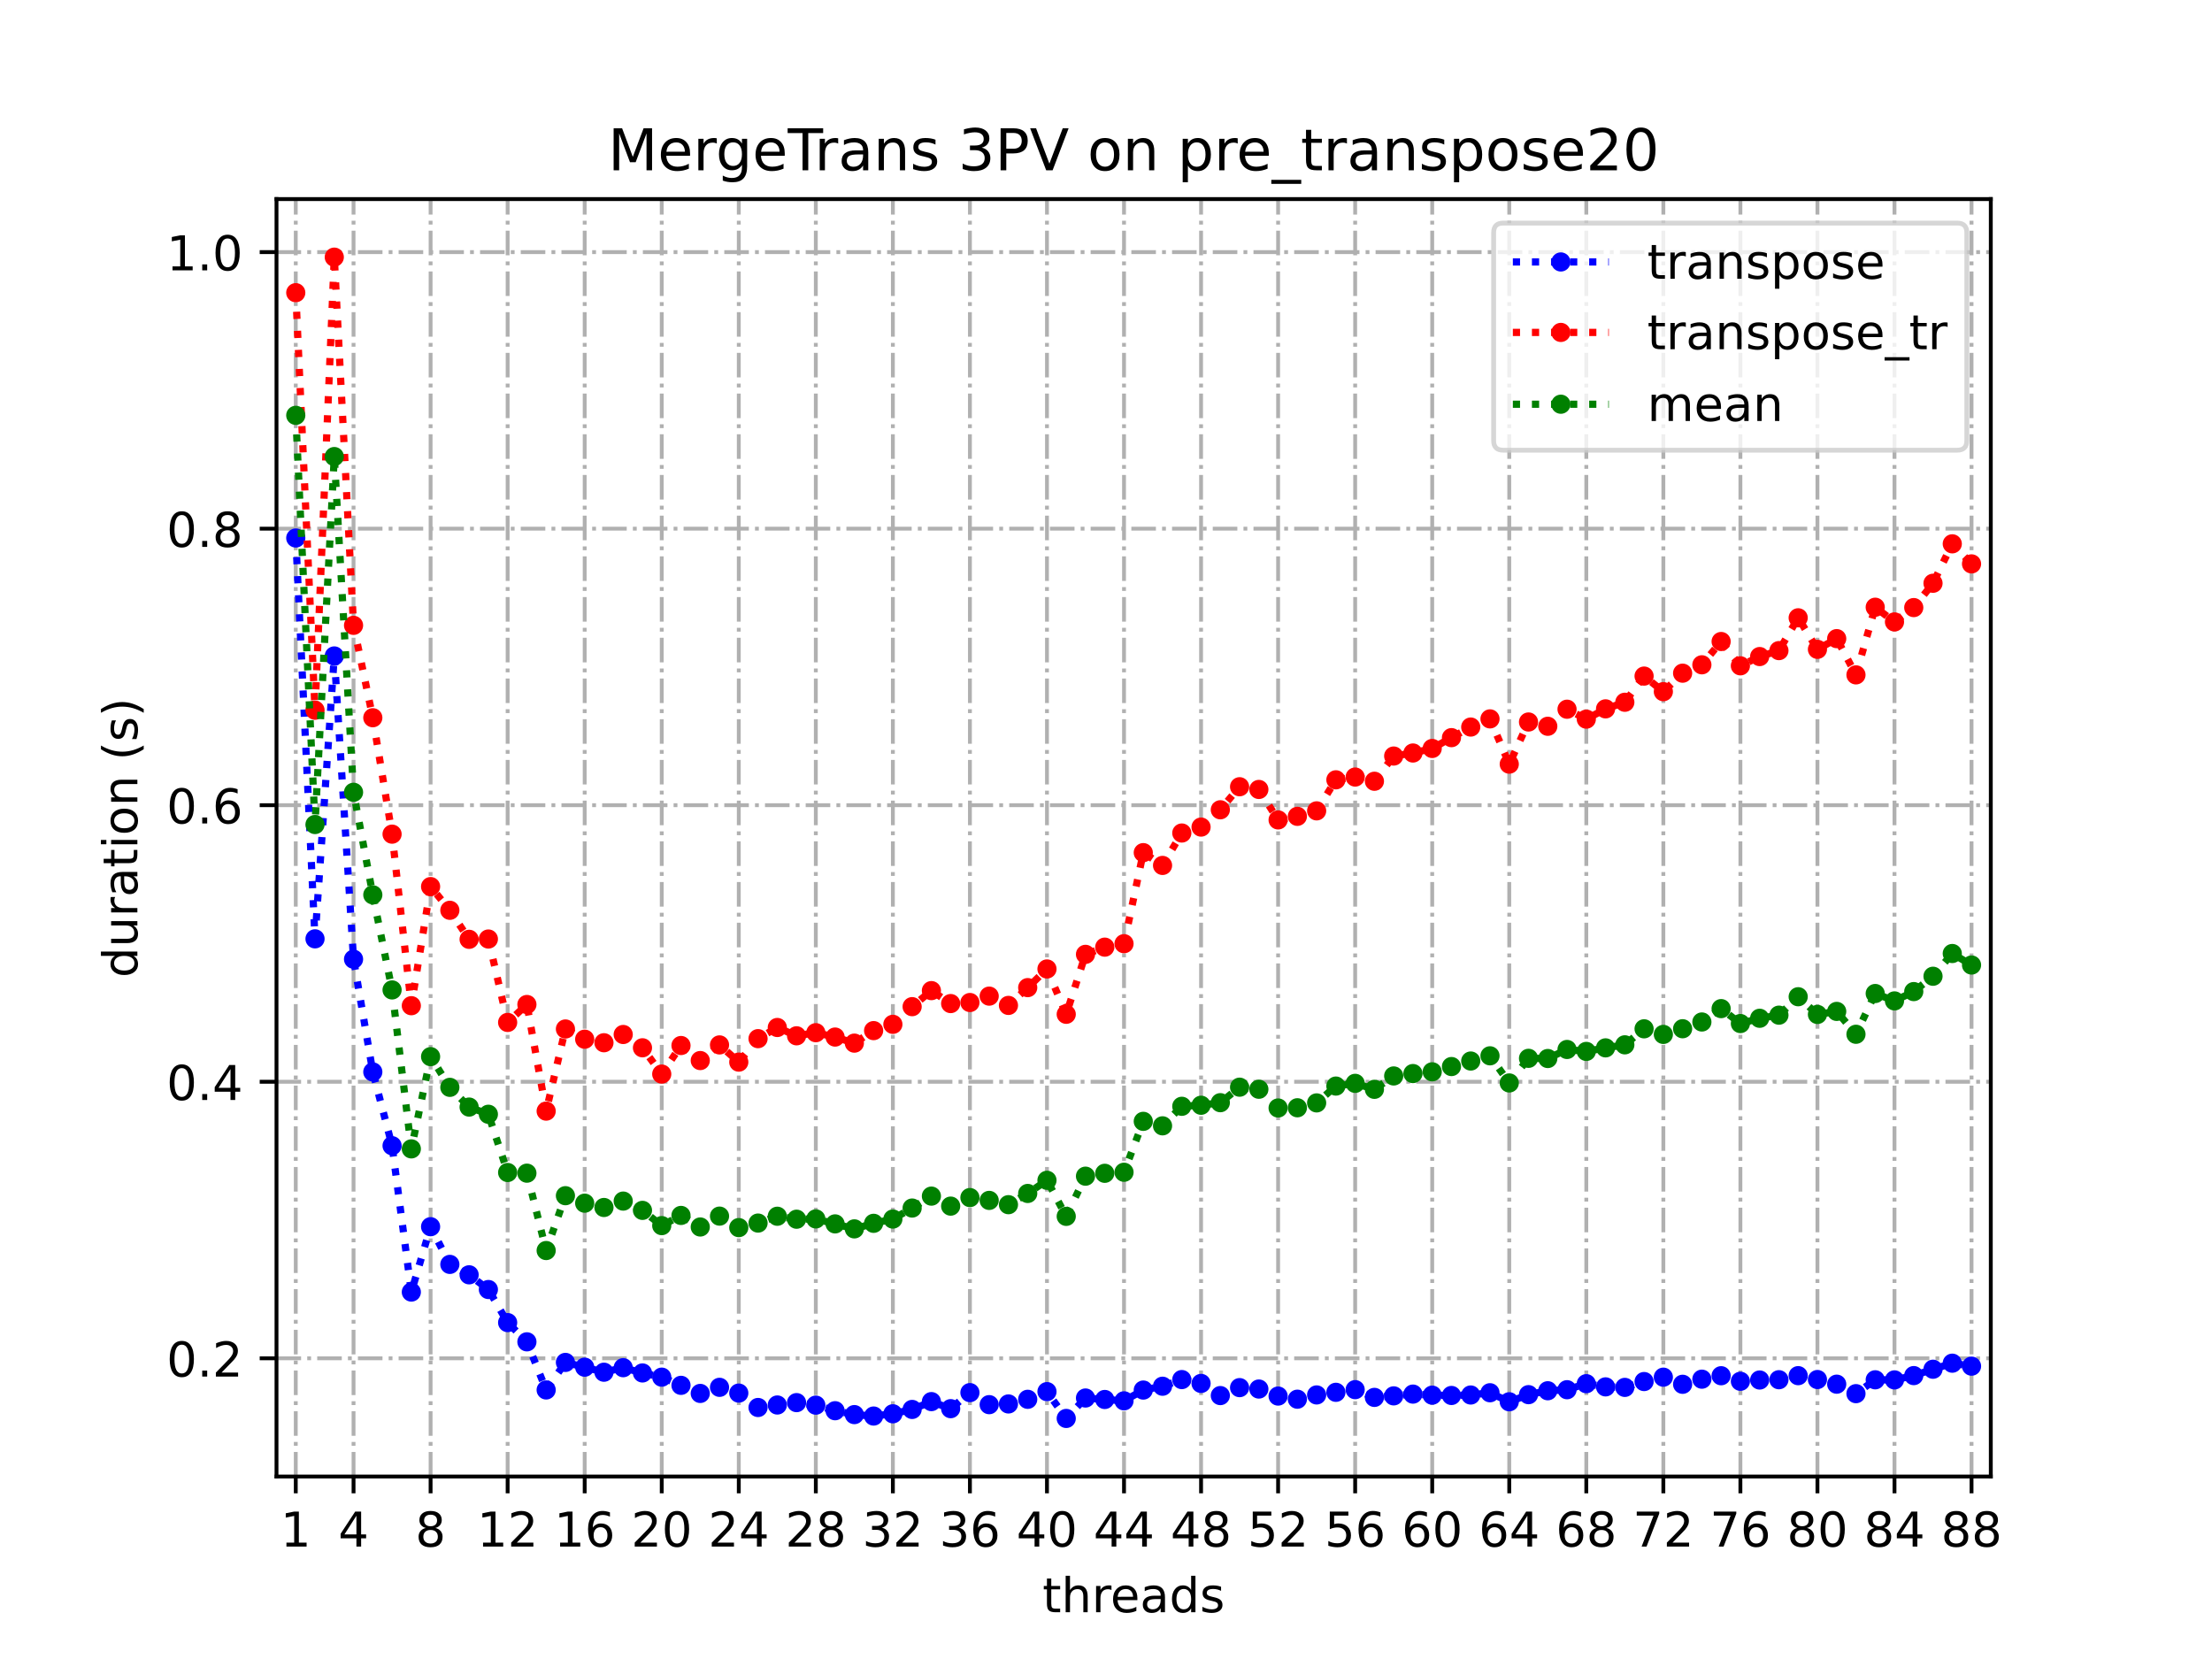 <?xml version="1.0" encoding="utf-8" standalone="no"?>
<!DOCTYPE svg PUBLIC "-//W3C//DTD SVG 1.1//EN"
  "http://www.w3.org/Graphics/SVG/1.1/DTD/svg11.dtd">
<!-- Created with matplotlib (https://matplotlib.org/) -->
<svg height="345.6pt" version="1.1" viewBox="0 0 460.8 345.6" width="460.8pt" xmlns="http://www.w3.org/2000/svg" xmlns:xlink="http://www.w3.org/1999/xlink">
 <defs>
  <style type="text/css">
*{stroke-linecap:butt;stroke-linejoin:round;}
  </style>
 </defs>
 <g id="figure_1">
  <g id="patch_1">
   <path d="M 0 345.6 
L 460.8 345.6 
L 460.8 0 
L 0 0 
z
" style="fill:#ffffff;"/>
  </g>
  <g id="axes_1">
   <g id="patch_2">
    <path d="M 57.6 307.584 
L 414.72 307.584 
L 414.72 41.472 
L 57.6 41.472 
z
" style="fill:#ffffff;"/>
   </g>
   <g id="matplotlib.axis_1">
    <g id="xtick_1">
     <g id="line2d_1">
      <path clip-path="url(#p95c4370c1e)" d="M 61.613 307.584 
L 61.613 41.472 
" style="fill:none;stroke:#b0b0b0;stroke-dasharray:5.12,1.28,0.8,1.28;stroke-dashoffset:0;stroke-width:0.8;"/>
     </g>
     <g id="line2d_2">
      <defs>
       <path d="M 0 0 
L 0 3.5 
" id="m1854421f3c" style="stroke:#000000;stroke-width:0.8;"/>
      </defs>
      <g>
       <use style="stroke:#000000;stroke-width:0.8;" x="61.613" xlink:href="#m1854421f3c" y="307.584"/>
      </g>
     </g>
     <g id="text_1">
      <!-- 1 -->
      <defs>
       <path d="M 12.406 8.297 
L 28.516 8.297 
L 28.516 63.922 
L 10.984 60.406 
L 10.984 69.391 
L 28.422 72.906 
L 38.281 72.906 
L 38.281 8.297 
L 54.391 8.297 
L 54.391 0 
L 12.406 0 
z
" id="DejaVuSans-49"/>
      </defs>
      <g transform="translate(58.431 322.182)scale(0.1 -0.1)">
       <use xlink:href="#DejaVuSans-49"/>
      </g>
     </g>
    </g>
    <g id="xtick_2">
     <g id="line2d_3">
      <path clip-path="url(#p95c4370c1e)" d="M 73.65 307.584 
L 73.65 41.472 
" style="fill:none;stroke:#b0b0b0;stroke-dasharray:5.12,1.28,0.8,1.28;stroke-dashoffset:0;stroke-width:0.8;"/>
     </g>
     <g id="line2d_4">
      <g>
       <use style="stroke:#000000;stroke-width:0.8;" x="73.65" xlink:href="#m1854421f3c" y="307.584"/>
      </g>
     </g>
     <g id="text_2">
      <!-- 4 -->
      <defs>
       <path d="M 37.797 64.312 
L 12.891 25.391 
L 37.797 25.391 
z
M 35.203 72.906 
L 47.609 72.906 
L 47.609 25.391 
L 58.016 25.391 
L 58.016 17.188 
L 47.609 17.188 
L 47.609 0 
L 37.797 0 
L 37.797 17.188 
L 4.891 17.188 
L 4.891 26.703 
z
" id="DejaVuSans-52"/>
      </defs>
      <g transform="translate(70.469 322.182)scale(0.1 -0.1)">
       <use xlink:href="#DejaVuSans-52"/>
      </g>
     </g>
    </g>
    <g id="xtick_3">
     <g id="line2d_5">
      <path clip-path="url(#p95c4370c1e)" d="M 89.701 307.584 
L 89.701 41.472 
" style="fill:none;stroke:#b0b0b0;stroke-dasharray:5.12,1.28,0.8,1.28;stroke-dashoffset:0;stroke-width:0.8;"/>
     </g>
     <g id="line2d_6">
      <g>
       <use style="stroke:#000000;stroke-width:0.8;" x="89.701" xlink:href="#m1854421f3c" y="307.584"/>
      </g>
     </g>
     <g id="text_3">
      <!-- 8 -->
      <defs>
       <path d="M 31.781 34.625 
Q 24.75 34.625 20.719 30.859 
Q 16.703 27.094 16.703 20.516 
Q 16.703 13.922 20.719 10.156 
Q 24.75 6.391 31.781 6.391 
Q 38.812 6.391 42.859 10.172 
Q 46.922 13.969 46.922 20.516 
Q 46.922 27.094 42.891 30.859 
Q 38.875 34.625 31.781 34.625 
z
M 21.922 38.812 
Q 15.578 40.375 12.031 44.719 
Q 8.5 49.078 8.5 55.328 
Q 8.5 64.062 14.719 69.141 
Q 20.953 74.219 31.781 74.219 
Q 42.672 74.219 48.875 69.141 
Q 55.078 64.062 55.078 55.328 
Q 55.078 49.078 51.531 44.719 
Q 48 40.375 41.703 38.812 
Q 48.828 37.156 52.797 32.312 
Q 56.781 27.484 56.781 20.516 
Q 56.781 9.906 50.312 4.234 
Q 43.844 -1.422 31.781 -1.422 
Q 19.734 -1.422 13.25 4.234 
Q 6.781 9.906 6.781 20.516 
Q 6.781 27.484 10.781 32.312 
Q 14.797 37.156 21.922 38.812 
z
M 18.312 54.391 
Q 18.312 48.734 21.844 45.562 
Q 25.391 42.391 31.781 42.391 
Q 38.141 42.391 41.719 45.562 
Q 45.312 48.734 45.312 54.391 
Q 45.312 60.062 41.719 63.234 
Q 38.141 66.406 31.781 66.406 
Q 25.391 66.406 21.844 63.234 
Q 18.312 60.062 18.312 54.391 
z
" id="DejaVuSans-56"/>
      </defs>
      <g transform="translate(86.519 322.182)scale(0.1 -0.1)">
       <use xlink:href="#DejaVuSans-56"/>
      </g>
     </g>
    </g>
    <g id="xtick_4">
     <g id="line2d_7">
      <path clip-path="url(#p95c4370c1e)" d="M 105.751 307.584 
L 105.751 41.472 
" style="fill:none;stroke:#b0b0b0;stroke-dasharray:5.12,1.28,0.8,1.28;stroke-dashoffset:0;stroke-width:0.8;"/>
     </g>
     <g id="line2d_8">
      <g>
       <use style="stroke:#000000;stroke-width:0.8;" x="105.751" xlink:href="#m1854421f3c" y="307.584"/>
      </g>
     </g>
     <g id="text_4">
      <!-- 12 -->
      <defs>
       <path d="M 19.188 8.297 
L 53.609 8.297 
L 53.609 0 
L 7.328 0 
L 7.328 8.297 
Q 12.938 14.109 22.625 23.891 
Q 32.328 33.688 34.812 36.531 
Q 39.547 41.844 41.422 45.531 
Q 43.312 49.219 43.312 52.781 
Q 43.312 58.594 39.234 62.25 
Q 35.156 65.922 28.609 65.922 
Q 23.969 65.922 18.812 64.312 
Q 13.672 62.703 7.812 59.422 
L 7.812 69.391 
Q 13.766 71.781 18.938 73 
Q 24.125 74.219 28.422 74.219 
Q 39.75 74.219 46.484 68.547 
Q 53.219 62.891 53.219 53.422 
Q 53.219 48.922 51.531 44.891 
Q 49.859 40.875 45.406 35.406 
Q 44.188 33.984 37.641 27.219 
Q 31.109 20.453 19.188 8.297 
z
" id="DejaVuSans-50"/>
      </defs>
      <g transform="translate(99.389 322.182)scale(0.1 -0.1)">
       <use xlink:href="#DejaVuSans-49"/>
       <use x="63.623" xlink:href="#DejaVuSans-50"/>
      </g>
     </g>
    </g>
    <g id="xtick_5">
     <g id="line2d_9">
      <path clip-path="url(#p95c4370c1e)" d="M 121.801 307.584 
L 121.801 41.472 
" style="fill:none;stroke:#b0b0b0;stroke-dasharray:5.12,1.28,0.8,1.28;stroke-dashoffset:0;stroke-width:0.8;"/>
     </g>
     <g id="line2d_10">
      <g>
       <use style="stroke:#000000;stroke-width:0.8;" x="121.801" xlink:href="#m1854421f3c" y="307.584"/>
      </g>
     </g>
     <g id="text_5">
      <!-- 16 -->
      <defs>
       <path d="M 33.016 40.375 
Q 26.375 40.375 22.484 35.828 
Q 18.609 31.297 18.609 23.391 
Q 18.609 15.531 22.484 10.953 
Q 26.375 6.391 33.016 6.391 
Q 39.656 6.391 43.531 10.953 
Q 47.406 15.531 47.406 23.391 
Q 47.406 31.297 43.531 35.828 
Q 39.656 40.375 33.016 40.375 
z
M 52.594 71.297 
L 52.594 62.312 
Q 48.875 64.062 45.094 64.984 
Q 41.312 65.922 37.594 65.922 
Q 27.828 65.922 22.672 59.328 
Q 17.531 52.734 16.797 39.406 
Q 19.672 43.656 24.016 45.922 
Q 28.375 48.188 33.594 48.188 
Q 44.578 48.188 50.953 41.516 
Q 57.328 34.859 57.328 23.391 
Q 57.328 12.156 50.688 5.359 
Q 44.047 -1.422 33.016 -1.422 
Q 20.359 -1.422 13.672 8.266 
Q 6.984 17.969 6.984 36.375 
Q 6.984 53.656 15.188 63.938 
Q 23.391 74.219 37.203 74.219 
Q 40.922 74.219 44.703 73.484 
Q 48.484 72.75 52.594 71.297 
z
" id="DejaVuSans-54"/>
      </defs>
      <g transform="translate(115.439 322.182)scale(0.1 -0.1)">
       <use xlink:href="#DejaVuSans-49"/>
       <use x="63.623" xlink:href="#DejaVuSans-54"/>
      </g>
     </g>
    </g>
    <g id="xtick_6">
     <g id="line2d_11">
      <path clip-path="url(#p95c4370c1e)" d="M 137.852 307.584 
L 137.852 41.472 
" style="fill:none;stroke:#b0b0b0;stroke-dasharray:5.12,1.28,0.8,1.28;stroke-dashoffset:0;stroke-width:0.8;"/>
     </g>
     <g id="line2d_12">
      <g>
       <use style="stroke:#000000;stroke-width:0.8;" x="137.852" xlink:href="#m1854421f3c" y="307.584"/>
      </g>
     </g>
     <g id="text_6">
      <!-- 20 -->
      <defs>
       <path d="M 31.781 66.406 
Q 24.172 66.406 20.328 58.906 
Q 16.5 51.422 16.5 36.375 
Q 16.5 21.391 20.328 13.891 
Q 24.172 6.391 31.781 6.391 
Q 39.453 6.391 43.281 13.891 
Q 47.125 21.391 47.125 36.375 
Q 47.125 51.422 43.281 58.906 
Q 39.453 66.406 31.781 66.406 
z
M 31.781 74.219 
Q 44.047 74.219 50.516 64.516 
Q 56.984 54.828 56.984 36.375 
Q 56.984 17.969 50.516 8.266 
Q 44.047 -1.422 31.781 -1.422 
Q 19.531 -1.422 13.062 8.266 
Q 6.594 17.969 6.594 36.375 
Q 6.594 54.828 13.062 64.516 
Q 19.531 74.219 31.781 74.219 
z
" id="DejaVuSans-48"/>
      </defs>
      <g transform="translate(131.489 322.182)scale(0.1 -0.1)">
       <use xlink:href="#DejaVuSans-50"/>
       <use x="63.623" xlink:href="#DejaVuSans-48"/>
      </g>
     </g>
    </g>
    <g id="xtick_7">
     <g id="line2d_13">
      <path clip-path="url(#p95c4370c1e)" d="M 153.902 307.584 
L 153.902 41.472 
" style="fill:none;stroke:#b0b0b0;stroke-dasharray:5.12,1.28,0.8,1.28;stroke-dashoffset:0;stroke-width:0.8;"/>
     </g>
     <g id="line2d_14">
      <g>
       <use style="stroke:#000000;stroke-width:0.8;" x="153.902" xlink:href="#m1854421f3c" y="307.584"/>
      </g>
     </g>
     <g id="text_7">
      <!-- 24 -->
      <g transform="translate(147.54 322.182)scale(0.1 -0.1)">
       <use xlink:href="#DejaVuSans-50"/>
       <use x="63.623" xlink:href="#DejaVuSans-52"/>
      </g>
     </g>
    </g>
    <g id="xtick_8">
     <g id="line2d_15">
      <path clip-path="url(#p95c4370c1e)" d="M 169.952 307.584 
L 169.952 41.472 
" style="fill:none;stroke:#b0b0b0;stroke-dasharray:5.12,1.28,0.8,1.28;stroke-dashoffset:0;stroke-width:0.8;"/>
     </g>
     <g id="line2d_16">
      <g>
       <use style="stroke:#000000;stroke-width:0.8;" x="169.952" xlink:href="#m1854421f3c" y="307.584"/>
      </g>
     </g>
     <g id="text_8">
      <!-- 28 -->
      <g transform="translate(163.59 322.182)scale(0.1 -0.1)">
       <use xlink:href="#DejaVuSans-50"/>
       <use x="63.623" xlink:href="#DejaVuSans-56"/>
      </g>
     </g>
    </g>
    <g id="xtick_9">
     <g id="line2d_17">
      <path clip-path="url(#p95c4370c1e)" d="M 186.003 307.584 
L 186.003 41.472 
" style="fill:none;stroke:#b0b0b0;stroke-dasharray:5.12,1.28,0.8,1.28;stroke-dashoffset:0;stroke-width:0.8;"/>
     </g>
     <g id="line2d_18">
      <g>
       <use style="stroke:#000000;stroke-width:0.8;" x="186.003" xlink:href="#m1854421f3c" y="307.584"/>
      </g>
     </g>
     <g id="text_9">
      <!-- 32 -->
      <defs>
       <path d="M 40.578 39.312 
Q 47.656 37.797 51.625 33 
Q 55.609 28.219 55.609 21.188 
Q 55.609 10.406 48.188 4.484 
Q 40.766 -1.422 27.094 -1.422 
Q 22.516 -1.422 17.656 -0.516 
Q 12.797 0.391 7.625 2.203 
L 7.625 11.719 
Q 11.719 9.328 16.594 8.109 
Q 21.484 6.891 26.812 6.891 
Q 36.078 6.891 40.938 10.547 
Q 45.797 14.203 45.797 21.188 
Q 45.797 27.641 41.281 31.266 
Q 36.766 34.906 28.719 34.906 
L 20.219 34.906 
L 20.219 43.016 
L 29.109 43.016 
Q 36.375 43.016 40.234 45.922 
Q 44.094 48.828 44.094 54.297 
Q 44.094 59.906 40.109 62.906 
Q 36.141 65.922 28.719 65.922 
Q 24.656 65.922 20.016 65.031 
Q 15.375 64.156 9.812 62.312 
L 9.812 71.094 
Q 15.438 72.656 20.344 73.438 
Q 25.25 74.219 29.594 74.219 
Q 40.828 74.219 47.359 69.109 
Q 53.906 64.016 53.906 55.328 
Q 53.906 49.266 50.438 45.094 
Q 46.969 40.922 40.578 39.312 
z
" id="DejaVuSans-51"/>
      </defs>
      <g transform="translate(179.64 322.182)scale(0.1 -0.1)">
       <use xlink:href="#DejaVuSans-51"/>
       <use x="63.623" xlink:href="#DejaVuSans-50"/>
      </g>
     </g>
    </g>
    <g id="xtick_10">
     <g id="line2d_19">
      <path clip-path="url(#p95c4370c1e)" d="M 202.053 307.584 
L 202.053 41.472 
" style="fill:none;stroke:#b0b0b0;stroke-dasharray:5.12,1.28,0.8,1.28;stroke-dashoffset:0;stroke-width:0.8;"/>
     </g>
     <g id="line2d_20">
      <g>
       <use style="stroke:#000000;stroke-width:0.8;" x="202.053" xlink:href="#m1854421f3c" y="307.584"/>
      </g>
     </g>
     <g id="text_10">
      <!-- 36 -->
      <g transform="translate(195.691 322.182)scale(0.1 -0.1)">
       <use xlink:href="#DejaVuSans-51"/>
       <use x="63.623" xlink:href="#DejaVuSans-54"/>
      </g>
     </g>
    </g>
    <g id="xtick_11">
     <g id="line2d_21">
      <path clip-path="url(#p95c4370c1e)" d="M 218.103 307.584 
L 218.103 41.472 
" style="fill:none;stroke:#b0b0b0;stroke-dasharray:5.12,1.28,0.8,1.28;stroke-dashoffset:0;stroke-width:0.8;"/>
     </g>
     <g id="line2d_22">
      <g>
       <use style="stroke:#000000;stroke-width:0.8;" x="218.103" xlink:href="#m1854421f3c" y="307.584"/>
      </g>
     </g>
     <g id="text_11">
      <!-- 40 -->
      <g transform="translate(211.741 322.182)scale(0.1 -0.1)">
       <use xlink:href="#DejaVuSans-52"/>
       <use x="63.623" xlink:href="#DejaVuSans-48"/>
      </g>
     </g>
    </g>
    <g id="xtick_12">
     <g id="line2d_23">
      <path clip-path="url(#p95c4370c1e)" d="M 234.154 307.584 
L 234.154 41.472 
" style="fill:none;stroke:#b0b0b0;stroke-dasharray:5.12,1.28,0.8,1.28;stroke-dashoffset:0;stroke-width:0.8;"/>
     </g>
     <g id="line2d_24">
      <g>
       <use style="stroke:#000000;stroke-width:0.8;" x="234.154" xlink:href="#m1854421f3c" y="307.584"/>
      </g>
     </g>
     <g id="text_12">
      <!-- 44 -->
      <g transform="translate(227.791 322.182)scale(0.1 -0.1)">
       <use xlink:href="#DejaVuSans-52"/>
       <use x="63.623" xlink:href="#DejaVuSans-52"/>
      </g>
     </g>
    </g>
    <g id="xtick_13">
     <g id="line2d_25">
      <path clip-path="url(#p95c4370c1e)" d="M 250.204 307.584 
L 250.204 41.472 
" style="fill:none;stroke:#b0b0b0;stroke-dasharray:5.12,1.28,0.8,1.28;stroke-dashoffset:0;stroke-width:0.8;"/>
     </g>
     <g id="line2d_26">
      <g>
       <use style="stroke:#000000;stroke-width:0.8;" x="250.204" xlink:href="#m1854421f3c" y="307.584"/>
      </g>
     </g>
     <g id="text_13">
      <!-- 48 -->
      <g transform="translate(243.842 322.182)scale(0.1 -0.1)">
       <use xlink:href="#DejaVuSans-52"/>
       <use x="63.623" xlink:href="#DejaVuSans-56"/>
      </g>
     </g>
    </g>
    <g id="xtick_14">
     <g id="line2d_27">
      <path clip-path="url(#p95c4370c1e)" d="M 266.254 307.584 
L 266.254 41.472 
" style="fill:none;stroke:#b0b0b0;stroke-dasharray:5.12,1.28,0.8,1.28;stroke-dashoffset:0;stroke-width:0.8;"/>
     </g>
     <g id="line2d_28">
      <g>
       <use style="stroke:#000000;stroke-width:0.8;" x="266.254" xlink:href="#m1854421f3c" y="307.584"/>
      </g>
     </g>
     <g id="text_14">
      <!-- 52 -->
      <defs>
       <path d="M 10.797 72.906 
L 49.516 72.906 
L 49.516 64.594 
L 19.828 64.594 
L 19.828 46.734 
Q 21.969 47.469 24.109 47.828 
Q 26.266 48.188 28.422 48.188 
Q 40.625 48.188 47.75 41.5 
Q 54.891 34.812 54.891 23.391 
Q 54.891 11.625 47.562 5.094 
Q 40.234 -1.422 26.906 -1.422 
Q 22.312 -1.422 17.547 -0.641 
Q 12.797 0.141 7.719 1.703 
L 7.719 11.625 
Q 12.109 9.234 16.797 8.062 
Q 21.484 6.891 26.703 6.891 
Q 35.156 6.891 40.078 11.328 
Q 45.016 15.766 45.016 23.391 
Q 45.016 31 40.078 35.438 
Q 35.156 39.891 26.703 39.891 
Q 22.75 39.891 18.812 39.016 
Q 14.891 38.141 10.797 36.281 
z
" id="DejaVuSans-53"/>
      </defs>
      <g transform="translate(259.892 322.182)scale(0.1 -0.1)">
       <use xlink:href="#DejaVuSans-53"/>
       <use x="63.623" xlink:href="#DejaVuSans-50"/>
      </g>
     </g>
    </g>
    <g id="xtick_15">
     <g id="line2d_29">
      <path clip-path="url(#p95c4370c1e)" d="M 282.305 307.584 
L 282.305 41.472 
" style="fill:none;stroke:#b0b0b0;stroke-dasharray:5.12,1.28,0.8,1.28;stroke-dashoffset:0;stroke-width:0.8;"/>
     </g>
     <g id="line2d_30">
      <g>
       <use style="stroke:#000000;stroke-width:0.8;" x="282.305" xlink:href="#m1854421f3c" y="307.584"/>
      </g>
     </g>
     <g id="text_15">
      <!-- 56 -->
      <g transform="translate(275.942 322.182)scale(0.1 -0.1)">
       <use xlink:href="#DejaVuSans-53"/>
       <use x="63.623" xlink:href="#DejaVuSans-54"/>
      </g>
     </g>
    </g>
    <g id="xtick_16">
     <g id="line2d_31">
      <path clip-path="url(#p95c4370c1e)" d="M 298.355 307.584 
L 298.355 41.472 
" style="fill:none;stroke:#b0b0b0;stroke-dasharray:5.12,1.28,0.8,1.28;stroke-dashoffset:0;stroke-width:0.8;"/>
     </g>
     <g id="line2d_32">
      <g>
       <use style="stroke:#000000;stroke-width:0.8;" x="298.355" xlink:href="#m1854421f3c" y="307.584"/>
      </g>
     </g>
     <g id="text_16">
      <!-- 60 -->
      <g transform="translate(291.993 322.182)scale(0.1 -0.1)">
       <use xlink:href="#DejaVuSans-54"/>
       <use x="63.623" xlink:href="#DejaVuSans-48"/>
      </g>
     </g>
    </g>
    <g id="xtick_17">
     <g id="line2d_33">
      <path clip-path="url(#p95c4370c1e)" d="M 314.405 307.584 
L 314.405 41.472 
" style="fill:none;stroke:#b0b0b0;stroke-dasharray:5.12,1.28,0.8,1.28;stroke-dashoffset:0;stroke-width:0.8;"/>
     </g>
     <g id="line2d_34">
      <g>
       <use style="stroke:#000000;stroke-width:0.8;" x="314.405" xlink:href="#m1854421f3c" y="307.584"/>
      </g>
     </g>
     <g id="text_17">
      <!-- 64 -->
      <g transform="translate(308.043 322.182)scale(0.1 -0.1)">
       <use xlink:href="#DejaVuSans-54"/>
       <use x="63.623" xlink:href="#DejaVuSans-52"/>
      </g>
     </g>
    </g>
    <g id="xtick_18">
     <g id="line2d_35">
      <path clip-path="url(#p95c4370c1e)" d="M 330.456 307.584 
L 330.456 41.472 
" style="fill:none;stroke:#b0b0b0;stroke-dasharray:5.12,1.28,0.8,1.28;stroke-dashoffset:0;stroke-width:0.8;"/>
     </g>
     <g id="line2d_36">
      <g>
       <use style="stroke:#000000;stroke-width:0.8;" x="330.456" xlink:href="#m1854421f3c" y="307.584"/>
      </g>
     </g>
     <g id="text_18">
      <!-- 68 -->
      <g transform="translate(324.093 322.182)scale(0.1 -0.1)">
       <use xlink:href="#DejaVuSans-54"/>
       <use x="63.623" xlink:href="#DejaVuSans-56"/>
      </g>
     </g>
    </g>
    <g id="xtick_19">
     <g id="line2d_37">
      <path clip-path="url(#p95c4370c1e)" d="M 346.506 307.584 
L 346.506 41.472 
" style="fill:none;stroke:#b0b0b0;stroke-dasharray:5.12,1.28,0.8,1.28;stroke-dashoffset:0;stroke-width:0.8;"/>
     </g>
     <g id="line2d_38">
      <g>
       <use style="stroke:#000000;stroke-width:0.8;" x="346.506" xlink:href="#m1854421f3c" y="307.584"/>
      </g>
     </g>
     <g id="text_19">
      <!-- 72 -->
      <defs>
       <path d="M 8.203 72.906 
L 55.078 72.906 
L 55.078 68.703 
L 28.609 0 
L 18.312 0 
L 43.219 64.594 
L 8.203 64.594 
z
" id="DejaVuSans-55"/>
      </defs>
      <g transform="translate(340.144 322.182)scale(0.1 -0.1)">
       <use xlink:href="#DejaVuSans-55"/>
       <use x="63.623" xlink:href="#DejaVuSans-50"/>
      </g>
     </g>
    </g>
    <g id="xtick_20">
     <g id="line2d_39">
      <path clip-path="url(#p95c4370c1e)" d="M 362.556 307.584 
L 362.556 41.472 
" style="fill:none;stroke:#b0b0b0;stroke-dasharray:5.12,1.28,0.8,1.28;stroke-dashoffset:0;stroke-width:0.8;"/>
     </g>
     <g id="line2d_40">
      <g>
       <use style="stroke:#000000;stroke-width:0.8;" x="362.556" xlink:href="#m1854421f3c" y="307.584"/>
      </g>
     </g>
     <g id="text_20">
      <!-- 76 -->
      <g transform="translate(356.194 322.182)scale(0.1 -0.1)">
       <use xlink:href="#DejaVuSans-55"/>
       <use x="63.623" xlink:href="#DejaVuSans-54"/>
      </g>
     </g>
    </g>
    <g id="xtick_21">
     <g id="line2d_41">
      <path clip-path="url(#p95c4370c1e)" d="M 378.607 307.584 
L 378.607 41.472 
" style="fill:none;stroke:#b0b0b0;stroke-dasharray:5.12,1.28,0.8,1.28;stroke-dashoffset:0;stroke-width:0.8;"/>
     </g>
     <g id="line2d_42">
      <g>
       <use style="stroke:#000000;stroke-width:0.8;" x="378.607" xlink:href="#m1854421f3c" y="307.584"/>
      </g>
     </g>
     <g id="text_21">
      <!-- 80 -->
      <g transform="translate(372.244 322.182)scale(0.1 -0.1)">
       <use xlink:href="#DejaVuSans-56"/>
       <use x="63.623" xlink:href="#DejaVuSans-48"/>
      </g>
     </g>
    </g>
    <g id="xtick_22">
     <g id="line2d_43">
      <path clip-path="url(#p95c4370c1e)" d="M 394.657 307.584 
L 394.657 41.472 
" style="fill:none;stroke:#b0b0b0;stroke-dasharray:5.12,1.28,0.8,1.28;stroke-dashoffset:0;stroke-width:0.8;"/>
     </g>
     <g id="line2d_44">
      <g>
       <use style="stroke:#000000;stroke-width:0.8;" x="394.657" xlink:href="#m1854421f3c" y="307.584"/>
      </g>
     </g>
     <g id="text_22">
      <!-- 84 -->
      <g transform="translate(388.295 322.182)scale(0.1 -0.1)">
       <use xlink:href="#DejaVuSans-56"/>
       <use x="63.623" xlink:href="#DejaVuSans-52"/>
      </g>
     </g>
    </g>
    <g id="xtick_23">
     <g id="line2d_45">
      <path clip-path="url(#p95c4370c1e)" d="M 410.707 307.584 
L 410.707 41.472 
" style="fill:none;stroke:#b0b0b0;stroke-dasharray:5.12,1.28,0.8,1.28;stroke-dashoffset:0;stroke-width:0.8;"/>
     </g>
     <g id="line2d_46">
      <g>
       <use style="stroke:#000000;stroke-width:0.8;" x="410.707" xlink:href="#m1854421f3c" y="307.584"/>
      </g>
     </g>
     <g id="text_23">
      <!-- 88 -->
      <g transform="translate(404.345 322.182)scale(0.1 -0.1)">
       <use xlink:href="#DejaVuSans-56"/>
       <use x="63.623" xlink:href="#DejaVuSans-56"/>
      </g>
     </g>
    </g>
    <g id="text_24">
     <!-- threads -->
     <defs>
      <path d="M 18.312 70.219 
L 18.312 54.688 
L 36.812 54.688 
L 36.812 47.703 
L 18.312 47.703 
L 18.312 18.016 
Q 18.312 11.328 20.141 9.422 
Q 21.969 7.516 27.594 7.516 
L 36.812 7.516 
L 36.812 0 
L 27.594 0 
Q 17.188 0 13.234 3.875 
Q 9.281 7.766 9.281 18.016 
L 9.281 47.703 
L 2.688 47.703 
L 2.688 54.688 
L 9.281 54.688 
L 9.281 70.219 
z
" id="DejaVuSans-116"/>
      <path d="M 54.891 33.016 
L 54.891 0 
L 45.906 0 
L 45.906 32.719 
Q 45.906 40.484 42.875 44.328 
Q 39.844 48.188 33.797 48.188 
Q 26.516 48.188 22.312 43.547 
Q 18.109 38.922 18.109 30.906 
L 18.109 0 
L 9.078 0 
L 9.078 75.984 
L 18.109 75.984 
L 18.109 46.188 
Q 21.344 51.125 25.703 53.562 
Q 30.078 56 35.797 56 
Q 45.219 56 50.047 50.172 
Q 54.891 44.344 54.891 33.016 
z
" id="DejaVuSans-104"/>
      <path d="M 41.109 46.297 
Q 39.594 47.172 37.812 47.578 
Q 36.031 48 33.891 48 
Q 26.266 48 22.188 43.047 
Q 18.109 38.094 18.109 28.812 
L 18.109 0 
L 9.078 0 
L 9.078 54.688 
L 18.109 54.688 
L 18.109 46.188 
Q 20.953 51.172 25.484 53.578 
Q 30.031 56 36.531 56 
Q 37.453 56 38.578 55.875 
Q 39.703 55.766 41.062 55.516 
z
" id="DejaVuSans-114"/>
      <path d="M 56.203 29.594 
L 56.203 25.203 
L 14.891 25.203 
Q 15.484 15.922 20.484 11.062 
Q 25.484 6.203 34.422 6.203 
Q 39.594 6.203 44.453 7.469 
Q 49.312 8.734 54.109 11.281 
L 54.109 2.781 
Q 49.266 0.734 44.188 -0.344 
Q 39.109 -1.422 33.891 -1.422 
Q 20.797 -1.422 13.156 6.188 
Q 5.516 13.812 5.516 26.812 
Q 5.516 40.234 12.766 48.109 
Q 20.016 56 32.328 56 
Q 43.359 56 49.781 48.891 
Q 56.203 41.797 56.203 29.594 
z
M 47.219 32.234 
Q 47.125 39.594 43.094 43.984 
Q 39.062 48.391 32.422 48.391 
Q 24.906 48.391 20.391 44.141 
Q 15.875 39.891 15.188 32.172 
z
" id="DejaVuSans-101"/>
      <path d="M 34.281 27.484 
Q 23.391 27.484 19.188 25 
Q 14.984 22.516 14.984 16.5 
Q 14.984 11.719 18.141 8.906 
Q 21.297 6.109 26.703 6.109 
Q 34.188 6.109 38.703 11.406 
Q 43.219 16.703 43.219 25.484 
L 43.219 27.484 
z
M 52.203 31.203 
L 52.203 0 
L 43.219 0 
L 43.219 8.297 
Q 40.141 3.328 35.547 0.953 
Q 30.953 -1.422 24.312 -1.422 
Q 15.922 -1.422 10.953 3.297 
Q 6 8.016 6 15.922 
Q 6 25.141 12.172 29.828 
Q 18.359 34.516 30.609 34.516 
L 43.219 34.516 
L 43.219 35.406 
Q 43.219 41.609 39.141 45 
Q 35.062 48.391 27.688 48.391 
Q 23 48.391 18.547 47.266 
Q 14.109 46.141 10.016 43.891 
L 10.016 52.203 
Q 14.938 54.109 19.578 55.047 
Q 24.219 56 28.609 56 
Q 40.484 56 46.344 49.844 
Q 52.203 43.703 52.203 31.203 
z
" id="DejaVuSans-97"/>
      <path d="M 45.406 46.391 
L 45.406 75.984 
L 54.391 75.984 
L 54.391 0 
L 45.406 0 
L 45.406 8.203 
Q 42.578 3.328 38.25 0.953 
Q 33.938 -1.422 27.875 -1.422 
Q 17.969 -1.422 11.734 6.484 
Q 5.516 14.406 5.516 27.297 
Q 5.516 40.188 11.734 48.094 
Q 17.969 56 27.875 56 
Q 33.938 56 38.25 53.625 
Q 42.578 51.266 45.406 46.391 
z
M 14.797 27.297 
Q 14.797 17.391 18.875 11.75 
Q 22.953 6.109 30.078 6.109 
Q 37.203 6.109 41.297 11.75 
Q 45.406 17.391 45.406 27.297 
Q 45.406 37.203 41.297 42.844 
Q 37.203 48.484 30.078 48.484 
Q 22.953 48.484 18.875 42.844 
Q 14.797 37.203 14.797 27.297 
z
" id="DejaVuSans-100"/>
      <path d="M 44.281 53.078 
L 44.281 44.578 
Q 40.484 46.531 36.375 47.5 
Q 32.281 48.484 27.875 48.484 
Q 21.188 48.484 17.844 46.438 
Q 14.5 44.391 14.5 40.281 
Q 14.5 37.156 16.891 35.375 
Q 19.281 33.594 26.516 31.984 
L 29.594 31.297 
Q 39.156 29.25 43.188 25.516 
Q 47.219 21.781 47.219 15.094 
Q 47.219 7.469 41.188 3.016 
Q 35.156 -1.422 24.609 -1.422 
Q 20.219 -1.422 15.453 -0.562 
Q 10.688 0.297 5.422 2 
L 5.422 11.281 
Q 10.406 8.688 15.234 7.391 
Q 20.062 6.109 24.812 6.109 
Q 31.156 6.109 34.562 8.281 
Q 37.984 10.453 37.984 14.406 
Q 37.984 18.062 35.516 20.016 
Q 33.062 21.969 24.703 23.781 
L 21.578 24.516 
Q 13.234 26.266 9.516 29.906 
Q 5.812 33.547 5.812 39.891 
Q 5.812 47.609 11.281 51.797 
Q 16.75 56 26.812 56 
Q 31.781 56 36.172 55.266 
Q 40.578 54.547 44.281 53.078 
z
" id="DejaVuSans-115"/>
     </defs>
     <g transform="translate(217.169 335.861)scale(0.1 -0.1)">
      <use xlink:href="#DejaVuSans-116"/>
      <use x="39.209" xlink:href="#DejaVuSans-104"/>
      <use x="102.588" xlink:href="#DejaVuSans-114"/>
      <use x="141.451" xlink:href="#DejaVuSans-101"/>
      <use x="202.975" xlink:href="#DejaVuSans-97"/>
      <use x="264.254" xlink:href="#DejaVuSans-100"/>
      <use x="327.73" xlink:href="#DejaVuSans-115"/>
     </g>
    </g>
   </g>
   <g id="matplotlib.axis_2">
    <g id="ytick_1">
     <g id="line2d_47">
      <path clip-path="url(#p95c4370c1e)" d="M 57.6 282.961 
L 414.72 282.961 
" style="fill:none;stroke:#b0b0b0;stroke-dasharray:5.12,1.28,0.8,1.28;stroke-dashoffset:0;stroke-width:0.8;"/>
     </g>
     <g id="line2d_48">
      <defs>
       <path d="M 0 0 
L -3.5 0 
" id="me6be06de7b" style="stroke:#000000;stroke-width:0.8;"/>
      </defs>
      <g>
       <use style="stroke:#000000;stroke-width:0.8;" x="57.6" xlink:href="#me6be06de7b" y="282.961"/>
      </g>
     </g>
     <g id="text_25">
      <!-- 0.2 -->
      <defs>
       <path d="M 10.688 12.406 
L 21 12.406 
L 21 0 
L 10.688 0 
z
" id="DejaVuSans-46"/>
      </defs>
      <g transform="translate(34.697 286.76)scale(0.1 -0.1)">
       <use xlink:href="#DejaVuSans-48"/>
       <use x="63.623" xlink:href="#DejaVuSans-46"/>
       <use x="95.41" xlink:href="#DejaVuSans-50"/>
      </g>
     </g>
    </g>
    <g id="ytick_2">
     <g id="line2d_49">
      <path clip-path="url(#p95c4370c1e)" d="M 57.6 225.35 
L 414.72 225.35 
" style="fill:none;stroke:#b0b0b0;stroke-dasharray:5.12,1.28,0.8,1.28;stroke-dashoffset:0;stroke-width:0.8;"/>
     </g>
     <g id="line2d_50">
      <g>
       <use style="stroke:#000000;stroke-width:0.8;" x="57.6" xlink:href="#me6be06de7b" y="225.35"/>
      </g>
     </g>
     <g id="text_26">
      <!-- 0.4 -->
      <g transform="translate(34.697 229.149)scale(0.1 -0.1)">
       <use xlink:href="#DejaVuSans-48"/>
       <use x="63.623" xlink:href="#DejaVuSans-46"/>
       <use x="95.41" xlink:href="#DejaVuSans-52"/>
      </g>
     </g>
    </g>
    <g id="ytick_3">
     <g id="line2d_51">
      <path clip-path="url(#p95c4370c1e)" d="M 57.6 167.739 
L 414.72 167.739 
" style="fill:none;stroke:#b0b0b0;stroke-dasharray:5.12,1.28,0.8,1.28;stroke-dashoffset:0;stroke-width:0.8;"/>
     </g>
     <g id="line2d_52">
      <g>
       <use style="stroke:#000000;stroke-width:0.8;" x="57.6" xlink:href="#me6be06de7b" y="167.739"/>
      </g>
     </g>
     <g id="text_27">
      <!-- 0.6 -->
      <g transform="translate(34.697 171.539)scale(0.1 -0.1)">
       <use xlink:href="#DejaVuSans-48"/>
       <use x="63.623" xlink:href="#DejaVuSans-46"/>
       <use x="95.41" xlink:href="#DejaVuSans-54"/>
      </g>
     </g>
    </g>
    <g id="ytick_4">
     <g id="line2d_53">
      <path clip-path="url(#p95c4370c1e)" d="M 57.6 110.129 
L 414.72 110.129 
" style="fill:none;stroke:#b0b0b0;stroke-dasharray:5.12,1.28,0.8,1.28;stroke-dashoffset:0;stroke-width:0.8;"/>
     </g>
     <g id="line2d_54">
      <g>
       <use style="stroke:#000000;stroke-width:0.8;" x="57.6" xlink:href="#me6be06de7b" y="110.129"/>
      </g>
     </g>
     <g id="text_28">
      <!-- 0.8 -->
      <g transform="translate(34.697 113.928)scale(0.1 -0.1)">
       <use xlink:href="#DejaVuSans-48"/>
       <use x="63.623" xlink:href="#DejaVuSans-46"/>
       <use x="95.41" xlink:href="#DejaVuSans-56"/>
      </g>
     </g>
    </g>
    <g id="ytick_5">
     <g id="line2d_55">
      <path clip-path="url(#p95c4370c1e)" d="M 57.6 52.518 
L 414.72 52.518 
" style="fill:none;stroke:#b0b0b0;stroke-dasharray:5.12,1.28,0.8,1.28;stroke-dashoffset:0;stroke-width:0.8;"/>
     </g>
     <g id="line2d_56">
      <g>
       <use style="stroke:#000000;stroke-width:0.8;" x="57.6" xlink:href="#me6be06de7b" y="52.518"/>
      </g>
     </g>
     <g id="text_29">
      <!-- 1.0 -->
      <g transform="translate(34.697 56.317)scale(0.1 -0.1)">
       <use xlink:href="#DejaVuSans-49"/>
       <use x="63.623" xlink:href="#DejaVuSans-46"/>
       <use x="95.41" xlink:href="#DejaVuSans-48"/>
      </g>
     </g>
    </g>
    <g id="text_30">
     <!-- duration (s) -->
     <defs>
      <path d="M 8.5 21.578 
L 8.5 54.688 
L 17.484 54.688 
L 17.484 21.922 
Q 17.484 14.156 20.5 10.266 
Q 23.531 6.391 29.594 6.391 
Q 36.859 6.391 41.078 11.031 
Q 45.312 15.672 45.312 23.688 
L 45.312 54.688 
L 54.297 54.688 
L 54.297 0 
L 45.312 0 
L 45.312 8.406 
Q 42.047 3.422 37.719 1 
Q 33.406 -1.422 27.688 -1.422 
Q 18.266 -1.422 13.375 4.438 
Q 8.5 10.297 8.5 21.578 
z
M 31.109 56 
z
" id="DejaVuSans-117"/>
      <path d="M 9.422 54.688 
L 18.406 54.688 
L 18.406 0 
L 9.422 0 
z
M 9.422 75.984 
L 18.406 75.984 
L 18.406 64.594 
L 9.422 64.594 
z
" id="DejaVuSans-105"/>
      <path d="M 30.609 48.391 
Q 23.391 48.391 19.188 42.75 
Q 14.984 37.109 14.984 27.297 
Q 14.984 17.484 19.156 11.844 
Q 23.344 6.203 30.609 6.203 
Q 37.797 6.203 41.984 11.859 
Q 46.188 17.531 46.188 27.297 
Q 46.188 37.016 41.984 42.703 
Q 37.797 48.391 30.609 48.391 
z
M 30.609 56 
Q 42.328 56 49.016 48.375 
Q 55.719 40.766 55.719 27.297 
Q 55.719 13.875 49.016 6.219 
Q 42.328 -1.422 30.609 -1.422 
Q 18.844 -1.422 12.172 6.219 
Q 5.516 13.875 5.516 27.297 
Q 5.516 40.766 12.172 48.375 
Q 18.844 56 30.609 56 
z
" id="DejaVuSans-111"/>
      <path d="M 54.891 33.016 
L 54.891 0 
L 45.906 0 
L 45.906 32.719 
Q 45.906 40.484 42.875 44.328 
Q 39.844 48.188 33.797 48.188 
Q 26.516 48.188 22.312 43.547 
Q 18.109 38.922 18.109 30.906 
L 18.109 0 
L 9.078 0 
L 9.078 54.688 
L 18.109 54.688 
L 18.109 46.188 
Q 21.344 51.125 25.703 53.562 
Q 30.078 56 35.797 56 
Q 45.219 56 50.047 50.172 
Q 54.891 44.344 54.891 33.016 
z
" id="DejaVuSans-110"/>
      <path id="DejaVuSans-32"/>
      <path d="M 31 75.875 
Q 24.469 64.656 21.281 53.656 
Q 18.109 42.672 18.109 31.391 
Q 18.109 20.125 21.312 9.062 
Q 24.516 -2 31 -13.188 
L 23.188 -13.188 
Q 15.875 -1.703 12.234 9.375 
Q 8.594 20.453 8.594 31.391 
Q 8.594 42.281 12.203 53.312 
Q 15.828 64.359 23.188 75.875 
z
" id="DejaVuSans-40"/>
      <path d="M 8.016 75.875 
L 15.828 75.875 
Q 23.141 64.359 26.781 53.312 
Q 30.422 42.281 30.422 31.391 
Q 30.422 20.453 26.781 9.375 
Q 23.141 -1.703 15.828 -13.188 
L 8.016 -13.188 
Q 14.5 -2 17.703 9.062 
Q 20.906 20.125 20.906 31.391 
Q 20.906 42.672 17.703 53.656 
Q 14.5 64.656 8.016 75.875 
z
" id="DejaVuSans-41"/>
     </defs>
     <g transform="translate(28.617 203.663)rotate(-90)scale(0.1 -0.1)">
      <use xlink:href="#DejaVuSans-100"/>
      <use x="63.477" xlink:href="#DejaVuSans-117"/>
      <use x="126.855" xlink:href="#DejaVuSans-114"/>
      <use x="167.969" xlink:href="#DejaVuSans-97"/>
      <use x="229.248" xlink:href="#DejaVuSans-116"/>
      <use x="268.457" xlink:href="#DejaVuSans-105"/>
      <use x="296.24" xlink:href="#DejaVuSans-111"/>
      <use x="357.422" xlink:href="#DejaVuSans-110"/>
      <use x="420.801" xlink:href="#DejaVuSans-32"/>
      <use x="452.588" xlink:href="#DejaVuSans-40"/>
      <use x="491.602" xlink:href="#DejaVuSans-115"/>
      <use x="543.701" xlink:href="#DejaVuSans-41"/>
     </g>
    </g>
   </g>
   <g id="line2d_57">
    <path clip-path="url(#p95c4370c1e)" d="M 61.613 112.075 
L 65.625 195.577 
L 69.638 136.647 
L 73.65 199.82 
L 77.663 223.308 
L 81.676 238.673 
L 85.688 269.16 
L 89.701 255.545 
L 93.713 263.397 
L 97.726 265.567 
L 101.738 268.63 
L 105.751 275.52 
L 109.764 279.528 
L 113.776 289.552 
L 117.789 283.815 
L 121.801 284.81 
L 125.814 285.858 
L 129.827 284.915 
L 133.839 286.012 
L 137.852 286.887 
L 141.864 288.592 
L 145.877 290.277 
L 149.889 289.007 
L 153.902 290.206 
L 157.915 293.206 
L 161.927 292.686 
L 165.94 292.191 
L 169.952 292.719 
L 173.965 293.879 
L 177.978 294.687 
L 181.99 294.987 
L 186.003 294.518 
L 190.015 293.612 
L 194.028 291.981 
L 198.04 293.451 
L 202.053 290.108 
L 206.066 292.617 
L 210.078 292.469 
L 214.091 291.501 
L 218.103 289.901 
L 222.116 295.488 
L 226.129 291.23 
L 230.141 291.537 
L 234.154 291.819 
L 238.166 289.575 
L 242.179 288.777 
L 246.191 287.391 
L 250.204 288.194 
L 254.217 290.725 
L 258.229 289.068 
L 262.242 289.362 
L 266.254 290.826 
L 270.267 291.479 
L 274.28 290.59 
L 278.292 290.044 
L 282.305 289.49 
L 286.317 291.103 
L 290.33 290.785 
L 294.342 290.417 
L 298.355 290.637 
L 302.368 290.701 
L 306.38 290.605 
L 310.393 290.134 
L 314.405 292.016 
L 318.418 290.532 
L 322.431 289.719 
L 326.443 289.503 
L 330.456 288.248 
L 334.468 288.912 
L 338.481 289.02 
L 342.493 287.802 
L 346.506 286.891 
L 350.519 288.373 
L 354.531 287.308 
L 358.544 286.589 
L 362.556 287.747 
L 366.569 287.48 
L 370.582 287.421 
L 374.594 286.575 
L 378.607 287.382 
L 382.619 288.35 
L 386.632 290.325 
L 390.644 287.438 
L 394.657 287.458 
L 398.67 286.562 
L 402.682 285.237 
L 406.695 283.976 
L 410.707 284.596 
" style="fill:none;stroke:#0000ff;stroke-dasharray:1.5,2.475;stroke-dashoffset:0;stroke-width:1.5;"/>
    <defs>
     <path d="M 0 1.5 
C 0.398 1.5 0.779 1.342 1.061 1.061 
C 1.342 0.779 1.5 0.398 1.5 0 
C 1.5 -0.398 1.342 -0.779 1.061 -1.061 
C 0.779 -1.342 0.398 -1.5 0 -1.5 
C -0.398 -1.5 -0.779 -1.342 -1.061 -1.061 
C -1.342 -0.779 -1.5 -0.398 -1.5 0 
C -1.5 0.398 -1.342 0.779 -1.061 1.061 
C -0.779 1.342 -0.398 1.5 0 1.5 
z
" id="m03f820785e" style="stroke:#0000ff;"/>
    </defs>
    <g clip-path="url(#p95c4370c1e)">
     <use style="fill:#0000ff;stroke:#0000ff;" x="61.613" xlink:href="#m03f820785e" y="112.075"/>
     <use style="fill:#0000ff;stroke:#0000ff;" x="65.625" xlink:href="#m03f820785e" y="195.577"/>
     <use style="fill:#0000ff;stroke:#0000ff;" x="69.638" xlink:href="#m03f820785e" y="136.647"/>
     <use style="fill:#0000ff;stroke:#0000ff;" x="73.65" xlink:href="#m03f820785e" y="199.82"/>
     <use style="fill:#0000ff;stroke:#0000ff;" x="77.663" xlink:href="#m03f820785e" y="223.308"/>
     <use style="fill:#0000ff;stroke:#0000ff;" x="81.676" xlink:href="#m03f820785e" y="238.673"/>
     <use style="fill:#0000ff;stroke:#0000ff;" x="85.688" xlink:href="#m03f820785e" y="269.16"/>
     <use style="fill:#0000ff;stroke:#0000ff;" x="89.701" xlink:href="#m03f820785e" y="255.545"/>
     <use style="fill:#0000ff;stroke:#0000ff;" x="93.713" xlink:href="#m03f820785e" y="263.397"/>
     <use style="fill:#0000ff;stroke:#0000ff;" x="97.726" xlink:href="#m03f820785e" y="265.567"/>
     <use style="fill:#0000ff;stroke:#0000ff;" x="101.738" xlink:href="#m03f820785e" y="268.63"/>
     <use style="fill:#0000ff;stroke:#0000ff;" x="105.751" xlink:href="#m03f820785e" y="275.52"/>
     <use style="fill:#0000ff;stroke:#0000ff;" x="109.764" xlink:href="#m03f820785e" y="279.528"/>
     <use style="fill:#0000ff;stroke:#0000ff;" x="113.776" xlink:href="#m03f820785e" y="289.552"/>
     <use style="fill:#0000ff;stroke:#0000ff;" x="117.789" xlink:href="#m03f820785e" y="283.815"/>
     <use style="fill:#0000ff;stroke:#0000ff;" x="121.801" xlink:href="#m03f820785e" y="284.81"/>
     <use style="fill:#0000ff;stroke:#0000ff;" x="125.814" xlink:href="#m03f820785e" y="285.858"/>
     <use style="fill:#0000ff;stroke:#0000ff;" x="129.827" xlink:href="#m03f820785e" y="284.915"/>
     <use style="fill:#0000ff;stroke:#0000ff;" x="133.839" xlink:href="#m03f820785e" y="286.012"/>
     <use style="fill:#0000ff;stroke:#0000ff;" x="137.852" xlink:href="#m03f820785e" y="286.887"/>
     <use style="fill:#0000ff;stroke:#0000ff;" x="141.864" xlink:href="#m03f820785e" y="288.592"/>
     <use style="fill:#0000ff;stroke:#0000ff;" x="145.877" xlink:href="#m03f820785e" y="290.277"/>
     <use style="fill:#0000ff;stroke:#0000ff;" x="149.889" xlink:href="#m03f820785e" y="289.007"/>
     <use style="fill:#0000ff;stroke:#0000ff;" x="153.902" xlink:href="#m03f820785e" y="290.206"/>
     <use style="fill:#0000ff;stroke:#0000ff;" x="157.915" xlink:href="#m03f820785e" y="293.206"/>
     <use style="fill:#0000ff;stroke:#0000ff;" x="161.927" xlink:href="#m03f820785e" y="292.686"/>
     <use style="fill:#0000ff;stroke:#0000ff;" x="165.94" xlink:href="#m03f820785e" y="292.191"/>
     <use style="fill:#0000ff;stroke:#0000ff;" x="169.952" xlink:href="#m03f820785e" y="292.719"/>
     <use style="fill:#0000ff;stroke:#0000ff;" x="173.965" xlink:href="#m03f820785e" y="293.879"/>
     <use style="fill:#0000ff;stroke:#0000ff;" x="177.978" xlink:href="#m03f820785e" y="294.687"/>
     <use style="fill:#0000ff;stroke:#0000ff;" x="181.99" xlink:href="#m03f820785e" y="294.987"/>
     <use style="fill:#0000ff;stroke:#0000ff;" x="186.003" xlink:href="#m03f820785e" y="294.518"/>
     <use style="fill:#0000ff;stroke:#0000ff;" x="190.015" xlink:href="#m03f820785e" y="293.612"/>
     <use style="fill:#0000ff;stroke:#0000ff;" x="194.028" xlink:href="#m03f820785e" y="291.981"/>
     <use style="fill:#0000ff;stroke:#0000ff;" x="198.04" xlink:href="#m03f820785e" y="293.451"/>
     <use style="fill:#0000ff;stroke:#0000ff;" x="202.053" xlink:href="#m03f820785e" y="290.108"/>
     <use style="fill:#0000ff;stroke:#0000ff;" x="206.066" xlink:href="#m03f820785e" y="292.617"/>
     <use style="fill:#0000ff;stroke:#0000ff;" x="210.078" xlink:href="#m03f820785e" y="292.469"/>
     <use style="fill:#0000ff;stroke:#0000ff;" x="214.091" xlink:href="#m03f820785e" y="291.501"/>
     <use style="fill:#0000ff;stroke:#0000ff;" x="218.103" xlink:href="#m03f820785e" y="289.901"/>
     <use style="fill:#0000ff;stroke:#0000ff;" x="222.116" xlink:href="#m03f820785e" y="295.488"/>
     <use style="fill:#0000ff;stroke:#0000ff;" x="226.129" xlink:href="#m03f820785e" y="291.23"/>
     <use style="fill:#0000ff;stroke:#0000ff;" x="230.141" xlink:href="#m03f820785e" y="291.537"/>
     <use style="fill:#0000ff;stroke:#0000ff;" x="234.154" xlink:href="#m03f820785e" y="291.819"/>
     <use style="fill:#0000ff;stroke:#0000ff;" x="238.166" xlink:href="#m03f820785e" y="289.575"/>
     <use style="fill:#0000ff;stroke:#0000ff;" x="242.179" xlink:href="#m03f820785e" y="288.777"/>
     <use style="fill:#0000ff;stroke:#0000ff;" x="246.191" xlink:href="#m03f820785e" y="287.391"/>
     <use style="fill:#0000ff;stroke:#0000ff;" x="250.204" xlink:href="#m03f820785e" y="288.194"/>
     <use style="fill:#0000ff;stroke:#0000ff;" x="254.217" xlink:href="#m03f820785e" y="290.725"/>
     <use style="fill:#0000ff;stroke:#0000ff;" x="258.229" xlink:href="#m03f820785e" y="289.068"/>
     <use style="fill:#0000ff;stroke:#0000ff;" x="262.242" xlink:href="#m03f820785e" y="289.362"/>
     <use style="fill:#0000ff;stroke:#0000ff;" x="266.254" xlink:href="#m03f820785e" y="290.826"/>
     <use style="fill:#0000ff;stroke:#0000ff;" x="270.267" xlink:href="#m03f820785e" y="291.479"/>
     <use style="fill:#0000ff;stroke:#0000ff;" x="274.28" xlink:href="#m03f820785e" y="290.59"/>
     <use style="fill:#0000ff;stroke:#0000ff;" x="278.292" xlink:href="#m03f820785e" y="290.044"/>
     <use style="fill:#0000ff;stroke:#0000ff;" x="282.305" xlink:href="#m03f820785e" y="289.49"/>
     <use style="fill:#0000ff;stroke:#0000ff;" x="286.317" xlink:href="#m03f820785e" y="291.103"/>
     <use style="fill:#0000ff;stroke:#0000ff;" x="290.33" xlink:href="#m03f820785e" y="290.785"/>
     <use style="fill:#0000ff;stroke:#0000ff;" x="294.342" xlink:href="#m03f820785e" y="290.417"/>
     <use style="fill:#0000ff;stroke:#0000ff;" x="298.355" xlink:href="#m03f820785e" y="290.637"/>
     <use style="fill:#0000ff;stroke:#0000ff;" x="302.368" xlink:href="#m03f820785e" y="290.701"/>
     <use style="fill:#0000ff;stroke:#0000ff;" x="306.38" xlink:href="#m03f820785e" y="290.605"/>
     <use style="fill:#0000ff;stroke:#0000ff;" x="310.393" xlink:href="#m03f820785e" y="290.134"/>
     <use style="fill:#0000ff;stroke:#0000ff;" x="314.405" xlink:href="#m03f820785e" y="292.016"/>
     <use style="fill:#0000ff;stroke:#0000ff;" x="318.418" xlink:href="#m03f820785e" y="290.532"/>
     <use style="fill:#0000ff;stroke:#0000ff;" x="322.431" xlink:href="#m03f820785e" y="289.719"/>
     <use style="fill:#0000ff;stroke:#0000ff;" x="326.443" xlink:href="#m03f820785e" y="289.503"/>
     <use style="fill:#0000ff;stroke:#0000ff;" x="330.456" xlink:href="#m03f820785e" y="288.248"/>
     <use style="fill:#0000ff;stroke:#0000ff;" x="334.468" xlink:href="#m03f820785e" y="288.912"/>
     <use style="fill:#0000ff;stroke:#0000ff;" x="338.481" xlink:href="#m03f820785e" y="289.02"/>
     <use style="fill:#0000ff;stroke:#0000ff;" x="342.493" xlink:href="#m03f820785e" y="287.802"/>
     <use style="fill:#0000ff;stroke:#0000ff;" x="346.506" xlink:href="#m03f820785e" y="286.891"/>
     <use style="fill:#0000ff;stroke:#0000ff;" x="350.519" xlink:href="#m03f820785e" y="288.373"/>
     <use style="fill:#0000ff;stroke:#0000ff;" x="354.531" xlink:href="#m03f820785e" y="287.308"/>
     <use style="fill:#0000ff;stroke:#0000ff;" x="358.544" xlink:href="#m03f820785e" y="286.589"/>
     <use style="fill:#0000ff;stroke:#0000ff;" x="362.556" xlink:href="#m03f820785e" y="287.747"/>
     <use style="fill:#0000ff;stroke:#0000ff;" x="366.569" xlink:href="#m03f820785e" y="287.48"/>
     <use style="fill:#0000ff;stroke:#0000ff;" x="370.582" xlink:href="#m03f820785e" y="287.421"/>
     <use style="fill:#0000ff;stroke:#0000ff;" x="374.594" xlink:href="#m03f820785e" y="286.575"/>
     <use style="fill:#0000ff;stroke:#0000ff;" x="378.607" xlink:href="#m03f820785e" y="287.382"/>
     <use style="fill:#0000ff;stroke:#0000ff;" x="382.619" xlink:href="#m03f820785e" y="288.35"/>
     <use style="fill:#0000ff;stroke:#0000ff;" x="386.632" xlink:href="#m03f820785e" y="290.325"/>
     <use style="fill:#0000ff;stroke:#0000ff;" x="390.644" xlink:href="#m03f820785e" y="287.438"/>
     <use style="fill:#0000ff;stroke:#0000ff;" x="394.657" xlink:href="#m03f820785e" y="287.458"/>
     <use style="fill:#0000ff;stroke:#0000ff;" x="398.67" xlink:href="#m03f820785e" y="286.562"/>
     <use style="fill:#0000ff;stroke:#0000ff;" x="402.682" xlink:href="#m03f820785e" y="285.237"/>
     <use style="fill:#0000ff;stroke:#0000ff;" x="406.695" xlink:href="#m03f820785e" y="283.976"/>
     <use style="fill:#0000ff;stroke:#0000ff;" x="410.707" xlink:href="#m03f820785e" y="284.596"/>
    </g>
   </g>
   <g id="line2d_58">
    <path clip-path="url(#p95c4370c1e)" d="M 61.613 60.972 
L 65.625 147.951 
L 69.638 53.568 
L 73.65 130.273 
L 77.663 149.516 
L 81.676 173.77 
L 85.688 209.506 
L 89.701 184.692 
L 93.713 189.632 
L 97.726 195.678 
L 101.738 195.615 
L 105.751 212.992 
L 109.764 209.255 
L 113.776 231.467 
L 117.789 214.357 
L 121.801 216.485 
L 125.814 217.223 
L 129.827 215.504 
L 133.839 218.274 
L 137.852 223.751 
L 141.864 217.8 
L 145.877 220.932 
L 149.889 217.676 
L 153.902 221.26 
L 157.915 216.37 
L 161.927 214.045 
L 165.94 215.778 
L 169.952 215.128 
L 173.965 216.038 
L 177.978 217.304 
L 181.99 214.696 
L 186.003 213.388 
L 190.015 209.704 
L 194.028 206.364 
L 198.04 209.062 
L 202.053 208.842 
L 206.066 207.513 
L 210.078 209.446 
L 214.091 205.739 
L 218.103 201.855 
L 222.116 211.294 
L 226.129 198.81 
L 230.141 197.308 
L 234.154 196.59 
L 238.166 177.621 
L 242.179 180.284 
L 246.191 173.533 
L 250.204 172.297 
L 254.217 168.692 
L 258.229 163.892 
L 262.242 164.457 
L 266.254 170.803 
L 270.267 170.058 
L 274.28 168.918 
L 278.292 162.45 
L 282.305 161.873 
L 286.317 162.751 
L 290.33 157.497 
L 294.342 156.865 
L 298.355 155.92 
L 302.368 153.664 
L 306.38 151.458 
L 310.393 149.757 
L 314.405 159.183 
L 318.418 150.406 
L 322.431 151.298 
L 326.443 147.743 
L 330.456 149.811 
L 334.468 147.666 
L 338.481 146.294 
L 342.493 140.841 
L 346.506 144.086 
L 350.519 140.236 
L 354.531 138.491 
L 358.544 133.639 
L 362.556 138.702 
L 366.569 136.773 
L 370.582 135.535 
L 374.594 128.701 
L 378.607 135.272 
L 382.619 133.038 
L 386.632 140.59 
L 390.644 126.496 
L 394.657 129.558 
L 398.67 126.57 
L 402.682 121.505 
L 406.695 113.29 
L 410.707 117.468 
" style="fill:none;stroke:#ff0000;stroke-dasharray:1.5,2.475;stroke-dashoffset:0;stroke-width:1.5;"/>
    <defs>
     <path d="M 0 1.5 
C 0.398 1.5 0.779 1.342 1.061 1.061 
C 1.342 0.779 1.5 0.398 1.5 0 
C 1.5 -0.398 1.342 -0.779 1.061 -1.061 
C 0.779 -1.342 0.398 -1.5 0 -1.5 
C -0.398 -1.5 -0.779 -1.342 -1.061 -1.061 
C -1.342 -0.779 -1.5 -0.398 -1.5 0 
C -1.5 0.398 -1.342 0.779 -1.061 1.061 
C -0.779 1.342 -0.398 1.5 0 1.5 
z
" id="m74892be2fd" style="stroke:#ff0000;"/>
    </defs>
    <g clip-path="url(#p95c4370c1e)">
     <use style="fill:#ff0000;stroke:#ff0000;" x="61.613" xlink:href="#m74892be2fd" y="60.972"/>
     <use style="fill:#ff0000;stroke:#ff0000;" x="65.625" xlink:href="#m74892be2fd" y="147.951"/>
     <use style="fill:#ff0000;stroke:#ff0000;" x="69.638" xlink:href="#m74892be2fd" y="53.568"/>
     <use style="fill:#ff0000;stroke:#ff0000;" x="73.65" xlink:href="#m74892be2fd" y="130.273"/>
     <use style="fill:#ff0000;stroke:#ff0000;" x="77.663" xlink:href="#m74892be2fd" y="149.516"/>
     <use style="fill:#ff0000;stroke:#ff0000;" x="81.676" xlink:href="#m74892be2fd" y="173.77"/>
     <use style="fill:#ff0000;stroke:#ff0000;" x="85.688" xlink:href="#m74892be2fd" y="209.506"/>
     <use style="fill:#ff0000;stroke:#ff0000;" x="89.701" xlink:href="#m74892be2fd" y="184.692"/>
     <use style="fill:#ff0000;stroke:#ff0000;" x="93.713" xlink:href="#m74892be2fd" y="189.632"/>
     <use style="fill:#ff0000;stroke:#ff0000;" x="97.726" xlink:href="#m74892be2fd" y="195.678"/>
     <use style="fill:#ff0000;stroke:#ff0000;" x="101.738" xlink:href="#m74892be2fd" y="195.615"/>
     <use style="fill:#ff0000;stroke:#ff0000;" x="105.751" xlink:href="#m74892be2fd" y="212.992"/>
     <use style="fill:#ff0000;stroke:#ff0000;" x="109.764" xlink:href="#m74892be2fd" y="209.255"/>
     <use style="fill:#ff0000;stroke:#ff0000;" x="113.776" xlink:href="#m74892be2fd" y="231.467"/>
     <use style="fill:#ff0000;stroke:#ff0000;" x="117.789" xlink:href="#m74892be2fd" y="214.357"/>
     <use style="fill:#ff0000;stroke:#ff0000;" x="121.801" xlink:href="#m74892be2fd" y="216.485"/>
     <use style="fill:#ff0000;stroke:#ff0000;" x="125.814" xlink:href="#m74892be2fd" y="217.223"/>
     <use style="fill:#ff0000;stroke:#ff0000;" x="129.827" xlink:href="#m74892be2fd" y="215.504"/>
     <use style="fill:#ff0000;stroke:#ff0000;" x="133.839" xlink:href="#m74892be2fd" y="218.274"/>
     <use style="fill:#ff0000;stroke:#ff0000;" x="137.852" xlink:href="#m74892be2fd" y="223.751"/>
     <use style="fill:#ff0000;stroke:#ff0000;" x="141.864" xlink:href="#m74892be2fd" y="217.8"/>
     <use style="fill:#ff0000;stroke:#ff0000;" x="145.877" xlink:href="#m74892be2fd" y="220.932"/>
     <use style="fill:#ff0000;stroke:#ff0000;" x="149.889" xlink:href="#m74892be2fd" y="217.676"/>
     <use style="fill:#ff0000;stroke:#ff0000;" x="153.902" xlink:href="#m74892be2fd" y="221.26"/>
     <use style="fill:#ff0000;stroke:#ff0000;" x="157.915" xlink:href="#m74892be2fd" y="216.37"/>
     <use style="fill:#ff0000;stroke:#ff0000;" x="161.927" xlink:href="#m74892be2fd" y="214.045"/>
     <use style="fill:#ff0000;stroke:#ff0000;" x="165.94" xlink:href="#m74892be2fd" y="215.778"/>
     <use style="fill:#ff0000;stroke:#ff0000;" x="169.952" xlink:href="#m74892be2fd" y="215.128"/>
     <use style="fill:#ff0000;stroke:#ff0000;" x="173.965" xlink:href="#m74892be2fd" y="216.038"/>
     <use style="fill:#ff0000;stroke:#ff0000;" x="177.978" xlink:href="#m74892be2fd" y="217.304"/>
     <use style="fill:#ff0000;stroke:#ff0000;" x="181.99" xlink:href="#m74892be2fd" y="214.696"/>
     <use style="fill:#ff0000;stroke:#ff0000;" x="186.003" xlink:href="#m74892be2fd" y="213.388"/>
     <use style="fill:#ff0000;stroke:#ff0000;" x="190.015" xlink:href="#m74892be2fd" y="209.704"/>
     <use style="fill:#ff0000;stroke:#ff0000;" x="194.028" xlink:href="#m74892be2fd" y="206.364"/>
     <use style="fill:#ff0000;stroke:#ff0000;" x="198.04" xlink:href="#m74892be2fd" y="209.062"/>
     <use style="fill:#ff0000;stroke:#ff0000;" x="202.053" xlink:href="#m74892be2fd" y="208.842"/>
     <use style="fill:#ff0000;stroke:#ff0000;" x="206.066" xlink:href="#m74892be2fd" y="207.513"/>
     <use style="fill:#ff0000;stroke:#ff0000;" x="210.078" xlink:href="#m74892be2fd" y="209.446"/>
     <use style="fill:#ff0000;stroke:#ff0000;" x="214.091" xlink:href="#m74892be2fd" y="205.739"/>
     <use style="fill:#ff0000;stroke:#ff0000;" x="218.103" xlink:href="#m74892be2fd" y="201.855"/>
     <use style="fill:#ff0000;stroke:#ff0000;" x="222.116" xlink:href="#m74892be2fd" y="211.294"/>
     <use style="fill:#ff0000;stroke:#ff0000;" x="226.129" xlink:href="#m74892be2fd" y="198.81"/>
     <use style="fill:#ff0000;stroke:#ff0000;" x="230.141" xlink:href="#m74892be2fd" y="197.308"/>
     <use style="fill:#ff0000;stroke:#ff0000;" x="234.154" xlink:href="#m74892be2fd" y="196.59"/>
     <use style="fill:#ff0000;stroke:#ff0000;" x="238.166" xlink:href="#m74892be2fd" y="177.621"/>
     <use style="fill:#ff0000;stroke:#ff0000;" x="242.179" xlink:href="#m74892be2fd" y="180.284"/>
     <use style="fill:#ff0000;stroke:#ff0000;" x="246.191" xlink:href="#m74892be2fd" y="173.533"/>
     <use style="fill:#ff0000;stroke:#ff0000;" x="250.204" xlink:href="#m74892be2fd" y="172.297"/>
     <use style="fill:#ff0000;stroke:#ff0000;" x="254.217" xlink:href="#m74892be2fd" y="168.692"/>
     <use style="fill:#ff0000;stroke:#ff0000;" x="258.229" xlink:href="#m74892be2fd" y="163.892"/>
     <use style="fill:#ff0000;stroke:#ff0000;" x="262.242" xlink:href="#m74892be2fd" y="164.457"/>
     <use style="fill:#ff0000;stroke:#ff0000;" x="266.254" xlink:href="#m74892be2fd" y="170.803"/>
     <use style="fill:#ff0000;stroke:#ff0000;" x="270.267" xlink:href="#m74892be2fd" y="170.058"/>
     <use style="fill:#ff0000;stroke:#ff0000;" x="274.28" xlink:href="#m74892be2fd" y="168.918"/>
     <use style="fill:#ff0000;stroke:#ff0000;" x="278.292" xlink:href="#m74892be2fd" y="162.45"/>
     <use style="fill:#ff0000;stroke:#ff0000;" x="282.305" xlink:href="#m74892be2fd" y="161.873"/>
     <use style="fill:#ff0000;stroke:#ff0000;" x="286.317" xlink:href="#m74892be2fd" y="162.751"/>
     <use style="fill:#ff0000;stroke:#ff0000;" x="290.33" xlink:href="#m74892be2fd" y="157.497"/>
     <use style="fill:#ff0000;stroke:#ff0000;" x="294.342" xlink:href="#m74892be2fd" y="156.865"/>
     <use style="fill:#ff0000;stroke:#ff0000;" x="298.355" xlink:href="#m74892be2fd" y="155.92"/>
     <use style="fill:#ff0000;stroke:#ff0000;" x="302.368" xlink:href="#m74892be2fd" y="153.664"/>
     <use style="fill:#ff0000;stroke:#ff0000;" x="306.38" xlink:href="#m74892be2fd" y="151.458"/>
     <use style="fill:#ff0000;stroke:#ff0000;" x="310.393" xlink:href="#m74892be2fd" y="149.757"/>
     <use style="fill:#ff0000;stroke:#ff0000;" x="314.405" xlink:href="#m74892be2fd" y="159.183"/>
     <use style="fill:#ff0000;stroke:#ff0000;" x="318.418" xlink:href="#m74892be2fd" y="150.406"/>
     <use style="fill:#ff0000;stroke:#ff0000;" x="322.431" xlink:href="#m74892be2fd" y="151.298"/>
     <use style="fill:#ff0000;stroke:#ff0000;" x="326.443" xlink:href="#m74892be2fd" y="147.743"/>
     <use style="fill:#ff0000;stroke:#ff0000;" x="330.456" xlink:href="#m74892be2fd" y="149.811"/>
     <use style="fill:#ff0000;stroke:#ff0000;" x="334.468" xlink:href="#m74892be2fd" y="147.666"/>
     <use style="fill:#ff0000;stroke:#ff0000;" x="338.481" xlink:href="#m74892be2fd" y="146.294"/>
     <use style="fill:#ff0000;stroke:#ff0000;" x="342.493" xlink:href="#m74892be2fd" y="140.841"/>
     <use style="fill:#ff0000;stroke:#ff0000;" x="346.506" xlink:href="#m74892be2fd" y="144.086"/>
     <use style="fill:#ff0000;stroke:#ff0000;" x="350.519" xlink:href="#m74892be2fd" y="140.236"/>
     <use style="fill:#ff0000;stroke:#ff0000;" x="354.531" xlink:href="#m74892be2fd" y="138.491"/>
     <use style="fill:#ff0000;stroke:#ff0000;" x="358.544" xlink:href="#m74892be2fd" y="133.639"/>
     <use style="fill:#ff0000;stroke:#ff0000;" x="362.556" xlink:href="#m74892be2fd" y="138.702"/>
     <use style="fill:#ff0000;stroke:#ff0000;" x="366.569" xlink:href="#m74892be2fd" y="136.773"/>
     <use style="fill:#ff0000;stroke:#ff0000;" x="370.582" xlink:href="#m74892be2fd" y="135.535"/>
     <use style="fill:#ff0000;stroke:#ff0000;" x="374.594" xlink:href="#m74892be2fd" y="128.701"/>
     <use style="fill:#ff0000;stroke:#ff0000;" x="378.607" xlink:href="#m74892be2fd" y="135.272"/>
     <use style="fill:#ff0000;stroke:#ff0000;" x="382.619" xlink:href="#m74892be2fd" y="133.038"/>
     <use style="fill:#ff0000;stroke:#ff0000;" x="386.632" xlink:href="#m74892be2fd" y="140.59"/>
     <use style="fill:#ff0000;stroke:#ff0000;" x="390.644" xlink:href="#m74892be2fd" y="126.496"/>
     <use style="fill:#ff0000;stroke:#ff0000;" x="394.657" xlink:href="#m74892be2fd" y="129.558"/>
     <use style="fill:#ff0000;stroke:#ff0000;" x="398.67" xlink:href="#m74892be2fd" y="126.57"/>
     <use style="fill:#ff0000;stroke:#ff0000;" x="402.682" xlink:href="#m74892be2fd" y="121.505"/>
     <use style="fill:#ff0000;stroke:#ff0000;" x="406.695" xlink:href="#m74892be2fd" y="113.29"/>
     <use style="fill:#ff0000;stroke:#ff0000;" x="410.707" xlink:href="#m74892be2fd" y="117.468"/>
    </g>
   </g>
   <g id="line2d_59">
    <path clip-path="url(#p95c4370c1e)" d="M 61.613 86.524 
L 65.625 171.764 
L 69.638 95.108 
L 73.65 165.047 
L 77.663 186.412 
L 81.676 206.221 
L 85.688 239.333 
L 89.701 220.118 
L 93.713 226.515 
L 97.726 230.622 
L 101.738 232.122 
L 105.751 244.256 
L 109.764 244.392 
L 113.776 260.51 
L 117.789 249.086 
L 121.801 250.647 
L 125.814 251.541 
L 129.827 250.21 
L 133.839 252.143 
L 137.852 255.319 
L 141.864 253.196 
L 145.877 255.604 
L 149.889 253.341 
L 153.902 255.733 
L 157.915 254.788 
L 161.927 253.366 
L 165.94 253.985 
L 169.952 253.923 
L 173.965 254.958 
L 177.978 255.996 
L 181.99 254.841 
L 186.003 253.953 
L 190.015 251.658 
L 194.028 249.173 
L 198.04 251.257 
L 202.053 249.475 
L 206.066 250.065 
L 210.078 250.957 
L 214.091 248.62 
L 218.103 245.878 
L 222.116 253.391 
L 226.129 245.02 
L 230.141 244.422 
L 234.154 244.204 
L 238.166 233.598 
L 242.179 234.531 
L 246.191 230.462 
L 250.204 230.245 
L 254.217 229.709 
L 258.229 226.48 
L 262.242 226.909 
L 266.254 230.814 
L 270.267 230.768 
L 274.28 229.754 
L 278.292 226.247 
L 282.305 225.682 
L 286.317 226.927 
L 290.33 224.141 
L 294.342 223.641 
L 298.355 223.279 
L 302.368 222.182 
L 306.38 221.031 
L 310.393 219.946 
L 314.405 225.599 
L 318.418 220.469 
L 322.431 220.508 
L 326.443 218.623 
L 330.456 219.03 
L 334.468 218.289 
L 338.481 217.657 
L 342.493 214.321 
L 346.506 215.488 
L 350.519 214.305 
L 354.531 212.899 
L 358.544 210.114 
L 362.556 213.225 
L 366.569 212.126 
L 370.582 211.478 
L 374.594 207.638 
L 378.607 211.327 
L 382.619 210.694 
L 386.632 215.458 
L 390.644 206.967 
L 394.657 208.508 
L 398.67 206.566 
L 402.682 203.371 
L 406.695 198.633 
L 410.707 201.032 
" style="fill:none;stroke:#008000;stroke-dasharray:1.5,2.475;stroke-dashoffset:0;stroke-width:1.5;"/>
    <defs>
     <path d="M 0 1.5 
C 0.398 1.5 0.779 1.342 1.061 1.061 
C 1.342 0.779 1.5 0.398 1.5 0 
C 1.5 -0.398 1.342 -0.779 1.061 -1.061 
C 0.779 -1.342 0.398 -1.5 0 -1.5 
C -0.398 -1.5 -0.779 -1.342 -1.061 -1.061 
C -1.342 -0.779 -1.5 -0.398 -1.5 0 
C -1.5 0.398 -1.342 0.779 -1.061 1.061 
C -0.779 1.342 -0.398 1.5 0 1.5 
z
" id="m3b28454681" style="stroke:#008000;"/>
    </defs>
    <g clip-path="url(#p95c4370c1e)">
     <use style="fill:#008000;stroke:#008000;" x="61.613" xlink:href="#m3b28454681" y="86.524"/>
     <use style="fill:#008000;stroke:#008000;" x="65.625" xlink:href="#m3b28454681" y="171.764"/>
     <use style="fill:#008000;stroke:#008000;" x="69.638" xlink:href="#m3b28454681" y="95.108"/>
     <use style="fill:#008000;stroke:#008000;" x="73.65" xlink:href="#m3b28454681" y="165.047"/>
     <use style="fill:#008000;stroke:#008000;" x="77.663" xlink:href="#m3b28454681" y="186.412"/>
     <use style="fill:#008000;stroke:#008000;" x="81.676" xlink:href="#m3b28454681" y="206.221"/>
     <use style="fill:#008000;stroke:#008000;" x="85.688" xlink:href="#m3b28454681" y="239.333"/>
     <use style="fill:#008000;stroke:#008000;" x="89.701" xlink:href="#m3b28454681" y="220.118"/>
     <use style="fill:#008000;stroke:#008000;" x="93.713" xlink:href="#m3b28454681" y="226.515"/>
     <use style="fill:#008000;stroke:#008000;" x="97.726" xlink:href="#m3b28454681" y="230.622"/>
     <use style="fill:#008000;stroke:#008000;" x="101.738" xlink:href="#m3b28454681" y="232.122"/>
     <use style="fill:#008000;stroke:#008000;" x="105.751" xlink:href="#m3b28454681" y="244.256"/>
     <use style="fill:#008000;stroke:#008000;" x="109.764" xlink:href="#m3b28454681" y="244.392"/>
     <use style="fill:#008000;stroke:#008000;" x="113.776" xlink:href="#m3b28454681" y="260.51"/>
     <use style="fill:#008000;stroke:#008000;" x="117.789" xlink:href="#m3b28454681" y="249.086"/>
     <use style="fill:#008000;stroke:#008000;" x="121.801" xlink:href="#m3b28454681" y="250.647"/>
     <use style="fill:#008000;stroke:#008000;" x="125.814" xlink:href="#m3b28454681" y="251.541"/>
     <use style="fill:#008000;stroke:#008000;" x="129.827" xlink:href="#m3b28454681" y="250.21"/>
     <use style="fill:#008000;stroke:#008000;" x="133.839" xlink:href="#m3b28454681" y="252.143"/>
     <use style="fill:#008000;stroke:#008000;" x="137.852" xlink:href="#m3b28454681" y="255.319"/>
     <use style="fill:#008000;stroke:#008000;" x="141.864" xlink:href="#m3b28454681" y="253.196"/>
     <use style="fill:#008000;stroke:#008000;" x="145.877" xlink:href="#m3b28454681" y="255.604"/>
     <use style="fill:#008000;stroke:#008000;" x="149.889" xlink:href="#m3b28454681" y="253.341"/>
     <use style="fill:#008000;stroke:#008000;" x="153.902" xlink:href="#m3b28454681" y="255.733"/>
     <use style="fill:#008000;stroke:#008000;" x="157.915" xlink:href="#m3b28454681" y="254.788"/>
     <use style="fill:#008000;stroke:#008000;" x="161.927" xlink:href="#m3b28454681" y="253.366"/>
     <use style="fill:#008000;stroke:#008000;" x="165.94" xlink:href="#m3b28454681" y="253.985"/>
     <use style="fill:#008000;stroke:#008000;" x="169.952" xlink:href="#m3b28454681" y="253.923"/>
     <use style="fill:#008000;stroke:#008000;" x="173.965" xlink:href="#m3b28454681" y="254.958"/>
     <use style="fill:#008000;stroke:#008000;" x="177.978" xlink:href="#m3b28454681" y="255.996"/>
     <use style="fill:#008000;stroke:#008000;" x="181.99" xlink:href="#m3b28454681" y="254.841"/>
     <use style="fill:#008000;stroke:#008000;" x="186.003" xlink:href="#m3b28454681" y="253.953"/>
     <use style="fill:#008000;stroke:#008000;" x="190.015" xlink:href="#m3b28454681" y="251.658"/>
     <use style="fill:#008000;stroke:#008000;" x="194.028" xlink:href="#m3b28454681" y="249.173"/>
     <use style="fill:#008000;stroke:#008000;" x="198.04" xlink:href="#m3b28454681" y="251.257"/>
     <use style="fill:#008000;stroke:#008000;" x="202.053" xlink:href="#m3b28454681" y="249.475"/>
     <use style="fill:#008000;stroke:#008000;" x="206.066" xlink:href="#m3b28454681" y="250.065"/>
     <use style="fill:#008000;stroke:#008000;" x="210.078" xlink:href="#m3b28454681" y="250.957"/>
     <use style="fill:#008000;stroke:#008000;" x="214.091" xlink:href="#m3b28454681" y="248.62"/>
     <use style="fill:#008000;stroke:#008000;" x="218.103" xlink:href="#m3b28454681" y="245.878"/>
     <use style="fill:#008000;stroke:#008000;" x="222.116" xlink:href="#m3b28454681" y="253.391"/>
     <use style="fill:#008000;stroke:#008000;" x="226.129" xlink:href="#m3b28454681" y="245.02"/>
     <use style="fill:#008000;stroke:#008000;" x="230.141" xlink:href="#m3b28454681" y="244.422"/>
     <use style="fill:#008000;stroke:#008000;" x="234.154" xlink:href="#m3b28454681" y="244.204"/>
     <use style="fill:#008000;stroke:#008000;" x="238.166" xlink:href="#m3b28454681" y="233.598"/>
     <use style="fill:#008000;stroke:#008000;" x="242.179" xlink:href="#m3b28454681" y="234.531"/>
     <use style="fill:#008000;stroke:#008000;" x="246.191" xlink:href="#m3b28454681" y="230.462"/>
     <use style="fill:#008000;stroke:#008000;" x="250.204" xlink:href="#m3b28454681" y="230.245"/>
     <use style="fill:#008000;stroke:#008000;" x="254.217" xlink:href="#m3b28454681" y="229.709"/>
     <use style="fill:#008000;stroke:#008000;" x="258.229" xlink:href="#m3b28454681" y="226.48"/>
     <use style="fill:#008000;stroke:#008000;" x="262.242" xlink:href="#m3b28454681" y="226.909"/>
     <use style="fill:#008000;stroke:#008000;" x="266.254" xlink:href="#m3b28454681" y="230.814"/>
     <use style="fill:#008000;stroke:#008000;" x="270.267" xlink:href="#m3b28454681" y="230.768"/>
     <use style="fill:#008000;stroke:#008000;" x="274.28" xlink:href="#m3b28454681" y="229.754"/>
     <use style="fill:#008000;stroke:#008000;" x="278.292" xlink:href="#m3b28454681" y="226.247"/>
     <use style="fill:#008000;stroke:#008000;" x="282.305" xlink:href="#m3b28454681" y="225.682"/>
     <use style="fill:#008000;stroke:#008000;" x="286.317" xlink:href="#m3b28454681" y="226.927"/>
     <use style="fill:#008000;stroke:#008000;" x="290.33" xlink:href="#m3b28454681" y="224.141"/>
     <use style="fill:#008000;stroke:#008000;" x="294.342" xlink:href="#m3b28454681" y="223.641"/>
     <use style="fill:#008000;stroke:#008000;" x="298.355" xlink:href="#m3b28454681" y="223.279"/>
     <use style="fill:#008000;stroke:#008000;" x="302.368" xlink:href="#m3b28454681" y="222.182"/>
     <use style="fill:#008000;stroke:#008000;" x="306.38" xlink:href="#m3b28454681" y="221.031"/>
     <use style="fill:#008000;stroke:#008000;" x="310.393" xlink:href="#m3b28454681" y="219.946"/>
     <use style="fill:#008000;stroke:#008000;" x="314.405" xlink:href="#m3b28454681" y="225.599"/>
     <use style="fill:#008000;stroke:#008000;" x="318.418" xlink:href="#m3b28454681" y="220.469"/>
     <use style="fill:#008000;stroke:#008000;" x="322.431" xlink:href="#m3b28454681" y="220.508"/>
     <use style="fill:#008000;stroke:#008000;" x="326.443" xlink:href="#m3b28454681" y="218.623"/>
     <use style="fill:#008000;stroke:#008000;" x="330.456" xlink:href="#m3b28454681" y="219.03"/>
     <use style="fill:#008000;stroke:#008000;" x="334.468" xlink:href="#m3b28454681" y="218.289"/>
     <use style="fill:#008000;stroke:#008000;" x="338.481" xlink:href="#m3b28454681" y="217.657"/>
     <use style="fill:#008000;stroke:#008000;" x="342.493" xlink:href="#m3b28454681" y="214.321"/>
     <use style="fill:#008000;stroke:#008000;" x="346.506" xlink:href="#m3b28454681" y="215.488"/>
     <use style="fill:#008000;stroke:#008000;" x="350.519" xlink:href="#m3b28454681" y="214.305"/>
     <use style="fill:#008000;stroke:#008000;" x="354.531" xlink:href="#m3b28454681" y="212.899"/>
     <use style="fill:#008000;stroke:#008000;" x="358.544" xlink:href="#m3b28454681" y="210.114"/>
     <use style="fill:#008000;stroke:#008000;" x="362.556" xlink:href="#m3b28454681" y="213.225"/>
     <use style="fill:#008000;stroke:#008000;" x="366.569" xlink:href="#m3b28454681" y="212.126"/>
     <use style="fill:#008000;stroke:#008000;" x="370.582" xlink:href="#m3b28454681" y="211.478"/>
     <use style="fill:#008000;stroke:#008000;" x="374.594" xlink:href="#m3b28454681" y="207.638"/>
     <use style="fill:#008000;stroke:#008000;" x="378.607" xlink:href="#m3b28454681" y="211.327"/>
     <use style="fill:#008000;stroke:#008000;" x="382.619" xlink:href="#m3b28454681" y="210.694"/>
     <use style="fill:#008000;stroke:#008000;" x="386.632" xlink:href="#m3b28454681" y="215.458"/>
     <use style="fill:#008000;stroke:#008000;" x="390.644" xlink:href="#m3b28454681" y="206.967"/>
     <use style="fill:#008000;stroke:#008000;" x="394.657" xlink:href="#m3b28454681" y="208.508"/>
     <use style="fill:#008000;stroke:#008000;" x="398.67" xlink:href="#m3b28454681" y="206.566"/>
     <use style="fill:#008000;stroke:#008000;" x="402.682" xlink:href="#m3b28454681" y="203.371"/>
     <use style="fill:#008000;stroke:#008000;" x="406.695" xlink:href="#m3b28454681" y="198.633"/>
     <use style="fill:#008000;stroke:#008000;" x="410.707" xlink:href="#m3b28454681" y="201.032"/>
    </g>
   </g>
   <g id="patch_3">
    <path d="M 57.6 307.584 
L 57.6 41.472 
" style="fill:none;stroke:#000000;stroke-linecap:square;stroke-linejoin:miter;stroke-width:0.8;"/>
   </g>
   <g id="patch_4">
    <path d="M 414.72 307.584 
L 414.72 41.472 
" style="fill:none;stroke:#000000;stroke-linecap:square;stroke-linejoin:miter;stroke-width:0.8;"/>
   </g>
   <g id="patch_5">
    <path d="M 57.6 307.584 
L 414.72 307.584 
" style="fill:none;stroke:#000000;stroke-linecap:square;stroke-linejoin:miter;stroke-width:0.8;"/>
   </g>
   <g id="patch_6">
    <path d="M 57.6 41.472 
L 414.72 41.472 
" style="fill:none;stroke:#000000;stroke-linecap:square;stroke-linejoin:miter;stroke-width:0.8;"/>
   </g>
   <g id="text_31">
    <!-- MergeTrans 3PV on pre_transpose20 -->
    <defs>
     <path d="M 9.812 72.906 
L 24.516 72.906 
L 43.109 23.297 
L 61.812 72.906 
L 76.516 72.906 
L 76.516 0 
L 66.891 0 
L 66.891 64.016 
L 48.094 14.016 
L 38.188 14.016 
L 19.391 64.016 
L 19.391 0 
L 9.812 0 
z
" id="DejaVuSans-77"/>
     <path d="M 45.406 27.984 
Q 45.406 37.75 41.375 43.109 
Q 37.359 48.484 30.078 48.484 
Q 22.859 48.484 18.828 43.109 
Q 14.797 37.75 14.797 27.984 
Q 14.797 18.266 18.828 12.891 
Q 22.859 7.516 30.078 7.516 
Q 37.359 7.516 41.375 12.891 
Q 45.406 18.266 45.406 27.984 
z
M 54.391 6.781 
Q 54.391 -7.172 48.188 -13.984 
Q 42 -20.797 29.203 -20.797 
Q 24.469 -20.797 20.266 -20.094 
Q 16.062 -19.391 12.109 -17.922 
L 12.109 -9.188 
Q 16.062 -11.328 19.922 -12.344 
Q 23.781 -13.375 27.781 -13.375 
Q 36.625 -13.375 41.016 -8.766 
Q 45.406 -4.156 45.406 5.172 
L 45.406 9.625 
Q 42.625 4.781 38.281 2.391 
Q 33.938 0 27.875 0 
Q 17.828 0 11.672 7.656 
Q 5.516 15.328 5.516 27.984 
Q 5.516 40.672 11.672 48.328 
Q 17.828 56 27.875 56 
Q 33.938 56 38.281 53.609 
Q 42.625 51.219 45.406 46.391 
L 45.406 54.688 
L 54.391 54.688 
z
" id="DejaVuSans-103"/>
     <path d="M -0.297 72.906 
L 61.375 72.906 
L 61.375 64.594 
L 35.5 64.594 
L 35.5 0 
L 25.594 0 
L 25.594 64.594 
L -0.297 64.594 
z
" id="DejaVuSans-84"/>
     <path d="M 19.672 64.797 
L 19.672 37.406 
L 32.078 37.406 
Q 38.969 37.406 42.719 40.969 
Q 46.484 44.531 46.484 51.125 
Q 46.484 57.672 42.719 61.234 
Q 38.969 64.797 32.078 64.797 
z
M 9.812 72.906 
L 32.078 72.906 
Q 44.344 72.906 50.609 67.359 
Q 56.891 61.812 56.891 51.125 
Q 56.891 40.328 50.609 34.812 
Q 44.344 29.297 32.078 29.297 
L 19.672 29.297 
L 19.672 0 
L 9.812 0 
z
" id="DejaVuSans-80"/>
     <path d="M 28.609 0 
L 0.781 72.906 
L 11.078 72.906 
L 34.188 11.531 
L 57.328 72.906 
L 67.578 72.906 
L 39.797 0 
z
" id="DejaVuSans-86"/>
     <path d="M 18.109 8.203 
L 18.109 -20.797 
L 9.078 -20.797 
L 9.078 54.688 
L 18.109 54.688 
L 18.109 46.391 
Q 20.953 51.266 25.266 53.625 
Q 29.594 56 35.594 56 
Q 45.562 56 51.781 48.094 
Q 58.016 40.188 58.016 27.297 
Q 58.016 14.406 51.781 6.484 
Q 45.562 -1.422 35.594 -1.422 
Q 29.594 -1.422 25.266 0.953 
Q 20.953 3.328 18.109 8.203 
z
M 48.688 27.297 
Q 48.688 37.203 44.609 42.844 
Q 40.531 48.484 33.406 48.484 
Q 26.266 48.484 22.188 42.844 
Q 18.109 37.203 18.109 27.297 
Q 18.109 17.391 22.188 11.75 
Q 26.266 6.109 33.406 6.109 
Q 40.531 6.109 44.609 11.75 
Q 48.688 17.391 48.688 27.297 
z
" id="DejaVuSans-112"/>
     <path d="M 50.984 -16.609 
L 50.984 -23.578 
L -0.984 -23.578 
L -0.984 -16.609 
z
" id="DejaVuSans-95"/>
    </defs>
    <g transform="translate(126.654 35.472)scale(0.12 -0.12)">
     <use xlink:href="#DejaVuSans-77"/>
     <use x="86.279" xlink:href="#DejaVuSans-101"/>
     <use x="147.803" xlink:href="#DejaVuSans-114"/>
     <use x="187.166" xlink:href="#DejaVuSans-103"/>
     <use x="250.643" xlink:href="#DejaVuSans-101"/>
     <use x="312.166" xlink:href="#DejaVuSans-84"/>
     <use x="358.5" xlink:href="#DejaVuSans-114"/>
     <use x="399.613" xlink:href="#DejaVuSans-97"/>
     <use x="460.893" xlink:href="#DejaVuSans-110"/>
     <use x="524.271" xlink:href="#DejaVuSans-115"/>
     <use x="576.371" xlink:href="#DejaVuSans-32"/>
     <use x="608.158" xlink:href="#DejaVuSans-51"/>
     <use x="671.781" xlink:href="#DejaVuSans-80"/>
     <use x="732.084" xlink:href="#DejaVuSans-86"/>
     <use x="800.492" xlink:href="#DejaVuSans-32"/>
     <use x="832.279" xlink:href="#DejaVuSans-111"/>
     <use x="893.461" xlink:href="#DejaVuSans-110"/>
     <use x="956.84" xlink:href="#DejaVuSans-32"/>
     <use x="988.627" xlink:href="#DejaVuSans-112"/>
     <use x="1052.104" xlink:href="#DejaVuSans-114"/>
     <use x="1090.967" xlink:href="#DejaVuSans-101"/>
     <use x="1152.49" xlink:href="#DejaVuSans-95"/>
     <use x="1202.49" xlink:href="#DejaVuSans-116"/>
     <use x="1241.699" xlink:href="#DejaVuSans-114"/>
     <use x="1282.812" xlink:href="#DejaVuSans-97"/>
     <use x="1344.092" xlink:href="#DejaVuSans-110"/>
     <use x="1407.471" xlink:href="#DejaVuSans-115"/>
     <use x="1459.57" xlink:href="#DejaVuSans-112"/>
     <use x="1523.047" xlink:href="#DejaVuSans-111"/>
     <use x="1584.229" xlink:href="#DejaVuSans-115"/>
     <use x="1636.328" xlink:href="#DejaVuSans-101"/>
     <use x="1697.852" xlink:href="#DejaVuSans-50"/>
     <use x="1761.475" xlink:href="#DejaVuSans-48"/>
    </g>
   </g>
   <g id="legend_1">
    <g id="patch_7">
     <path d="M 313.153 93.784 
L 407.72 93.784 
Q 409.72 93.784 409.72 91.784 
L 409.72 48.472 
Q 409.72 46.472 407.72 46.472 
L 313.153 46.472 
Q 311.153 46.472 311.153 48.472 
L 311.153 91.784 
Q 311.153 93.784 313.153 93.784 
z
" style="fill:#ffffff;opacity:0.8;stroke:#cccccc;stroke-linejoin:miter;"/>
    </g>
    <g id="line2d_60">
     <path d="M 315.153 54.57 
L 335.153 54.57 
" style="fill:none;stroke:#0000ff;stroke-dasharray:1.5,2.475;stroke-dashoffset:0;stroke-width:1.5;"/>
    </g>
    <g id="line2d_61">
     <g>
      <use style="fill:#0000ff;stroke:#0000ff;" x="325.153" xlink:href="#m03f820785e" y="54.57"/>
     </g>
    </g>
    <g id="text_32">
     <!-- transpose -->
     <g transform="translate(343.153 58.07)scale(0.1 -0.1)">
      <use xlink:href="#DejaVuSans-116"/>
      <use x="39.209" xlink:href="#DejaVuSans-114"/>
      <use x="80.322" xlink:href="#DejaVuSans-97"/>
      <use x="141.602" xlink:href="#DejaVuSans-110"/>
      <use x="204.98" xlink:href="#DejaVuSans-115"/>
      <use x="257.08" xlink:href="#DejaVuSans-112"/>
      <use x="320.557" xlink:href="#DejaVuSans-111"/>
      <use x="381.738" xlink:href="#DejaVuSans-115"/>
      <use x="433.838" xlink:href="#DejaVuSans-101"/>
     </g>
    </g>
    <g id="line2d_62">
     <path d="M 315.153 69.249 
L 335.153 69.249 
" style="fill:none;stroke:#ff0000;stroke-dasharray:1.5,2.475;stroke-dashoffset:0;stroke-width:1.5;"/>
    </g>
    <g id="line2d_63">
     <g>
      <use style="fill:#ff0000;stroke:#ff0000;" x="325.153" xlink:href="#m74892be2fd" y="69.249"/>
     </g>
    </g>
    <g id="text_33">
     <!-- transpose_tr -->
     <g transform="translate(343.153 72.749)scale(0.1 -0.1)">
      <use xlink:href="#DejaVuSans-116"/>
      <use x="39.209" xlink:href="#DejaVuSans-114"/>
      <use x="80.322" xlink:href="#DejaVuSans-97"/>
      <use x="141.602" xlink:href="#DejaVuSans-110"/>
      <use x="204.98" xlink:href="#DejaVuSans-115"/>
      <use x="257.08" xlink:href="#DejaVuSans-112"/>
      <use x="320.557" xlink:href="#DejaVuSans-111"/>
      <use x="381.738" xlink:href="#DejaVuSans-115"/>
      <use x="433.838" xlink:href="#DejaVuSans-101"/>
      <use x="495.361" xlink:href="#DejaVuSans-95"/>
      <use x="545.361" xlink:href="#DejaVuSans-116"/>
      <use x="584.57" xlink:href="#DejaVuSans-114"/>
     </g>
    </g>
    <g id="line2d_64">
     <path d="M 315.153 84.205 
L 335.153 84.205 
" style="fill:none;stroke:#008000;stroke-dasharray:1.5,2.475;stroke-dashoffset:0;stroke-width:1.5;"/>
    </g>
    <g id="line2d_65">
     <g>
      <use style="fill:#008000;stroke:#008000;" x="325.153" xlink:href="#m3b28454681" y="84.205"/>
     </g>
    </g>
    <g id="text_34">
     <!-- mean -->
     <defs>
      <path d="M 52 44.188 
Q 55.375 50.25 60.062 53.125 
Q 64.75 56 71.094 56 
Q 79.641 56 84.281 50.016 
Q 88.922 44.047 88.922 33.016 
L 88.922 0 
L 79.891 0 
L 79.891 32.719 
Q 79.891 40.578 77.094 44.375 
Q 74.312 48.188 68.609 48.188 
Q 61.625 48.188 57.562 43.547 
Q 53.516 38.922 53.516 30.906 
L 53.516 0 
L 44.484 0 
L 44.484 32.719 
Q 44.484 40.625 41.703 44.406 
Q 38.922 48.188 33.109 48.188 
Q 26.219 48.188 22.156 43.531 
Q 18.109 38.875 18.109 30.906 
L 18.109 0 
L 9.078 0 
L 9.078 54.688 
L 18.109 54.688 
L 18.109 46.188 
Q 21.188 51.219 25.484 53.609 
Q 29.781 56 35.688 56 
Q 41.656 56 45.828 52.969 
Q 50 49.953 52 44.188 
z
" id="DejaVuSans-109"/>
     </defs>
     <g transform="translate(343.153 87.705)scale(0.1 -0.1)">
      <use xlink:href="#DejaVuSans-109"/>
      <use x="97.412" xlink:href="#DejaVuSans-101"/>
      <use x="158.936" xlink:href="#DejaVuSans-97"/>
      <use x="220.215" xlink:href="#DejaVuSans-110"/>
     </g>
    </g>
   </g>
  </g>
 </g>
 <defs>
  <clipPath id="p95c4370c1e">
   <rect height="266.112" width="357.12" x="57.6" y="41.472"/>
  </clipPath>
 </defs>
</svg>
